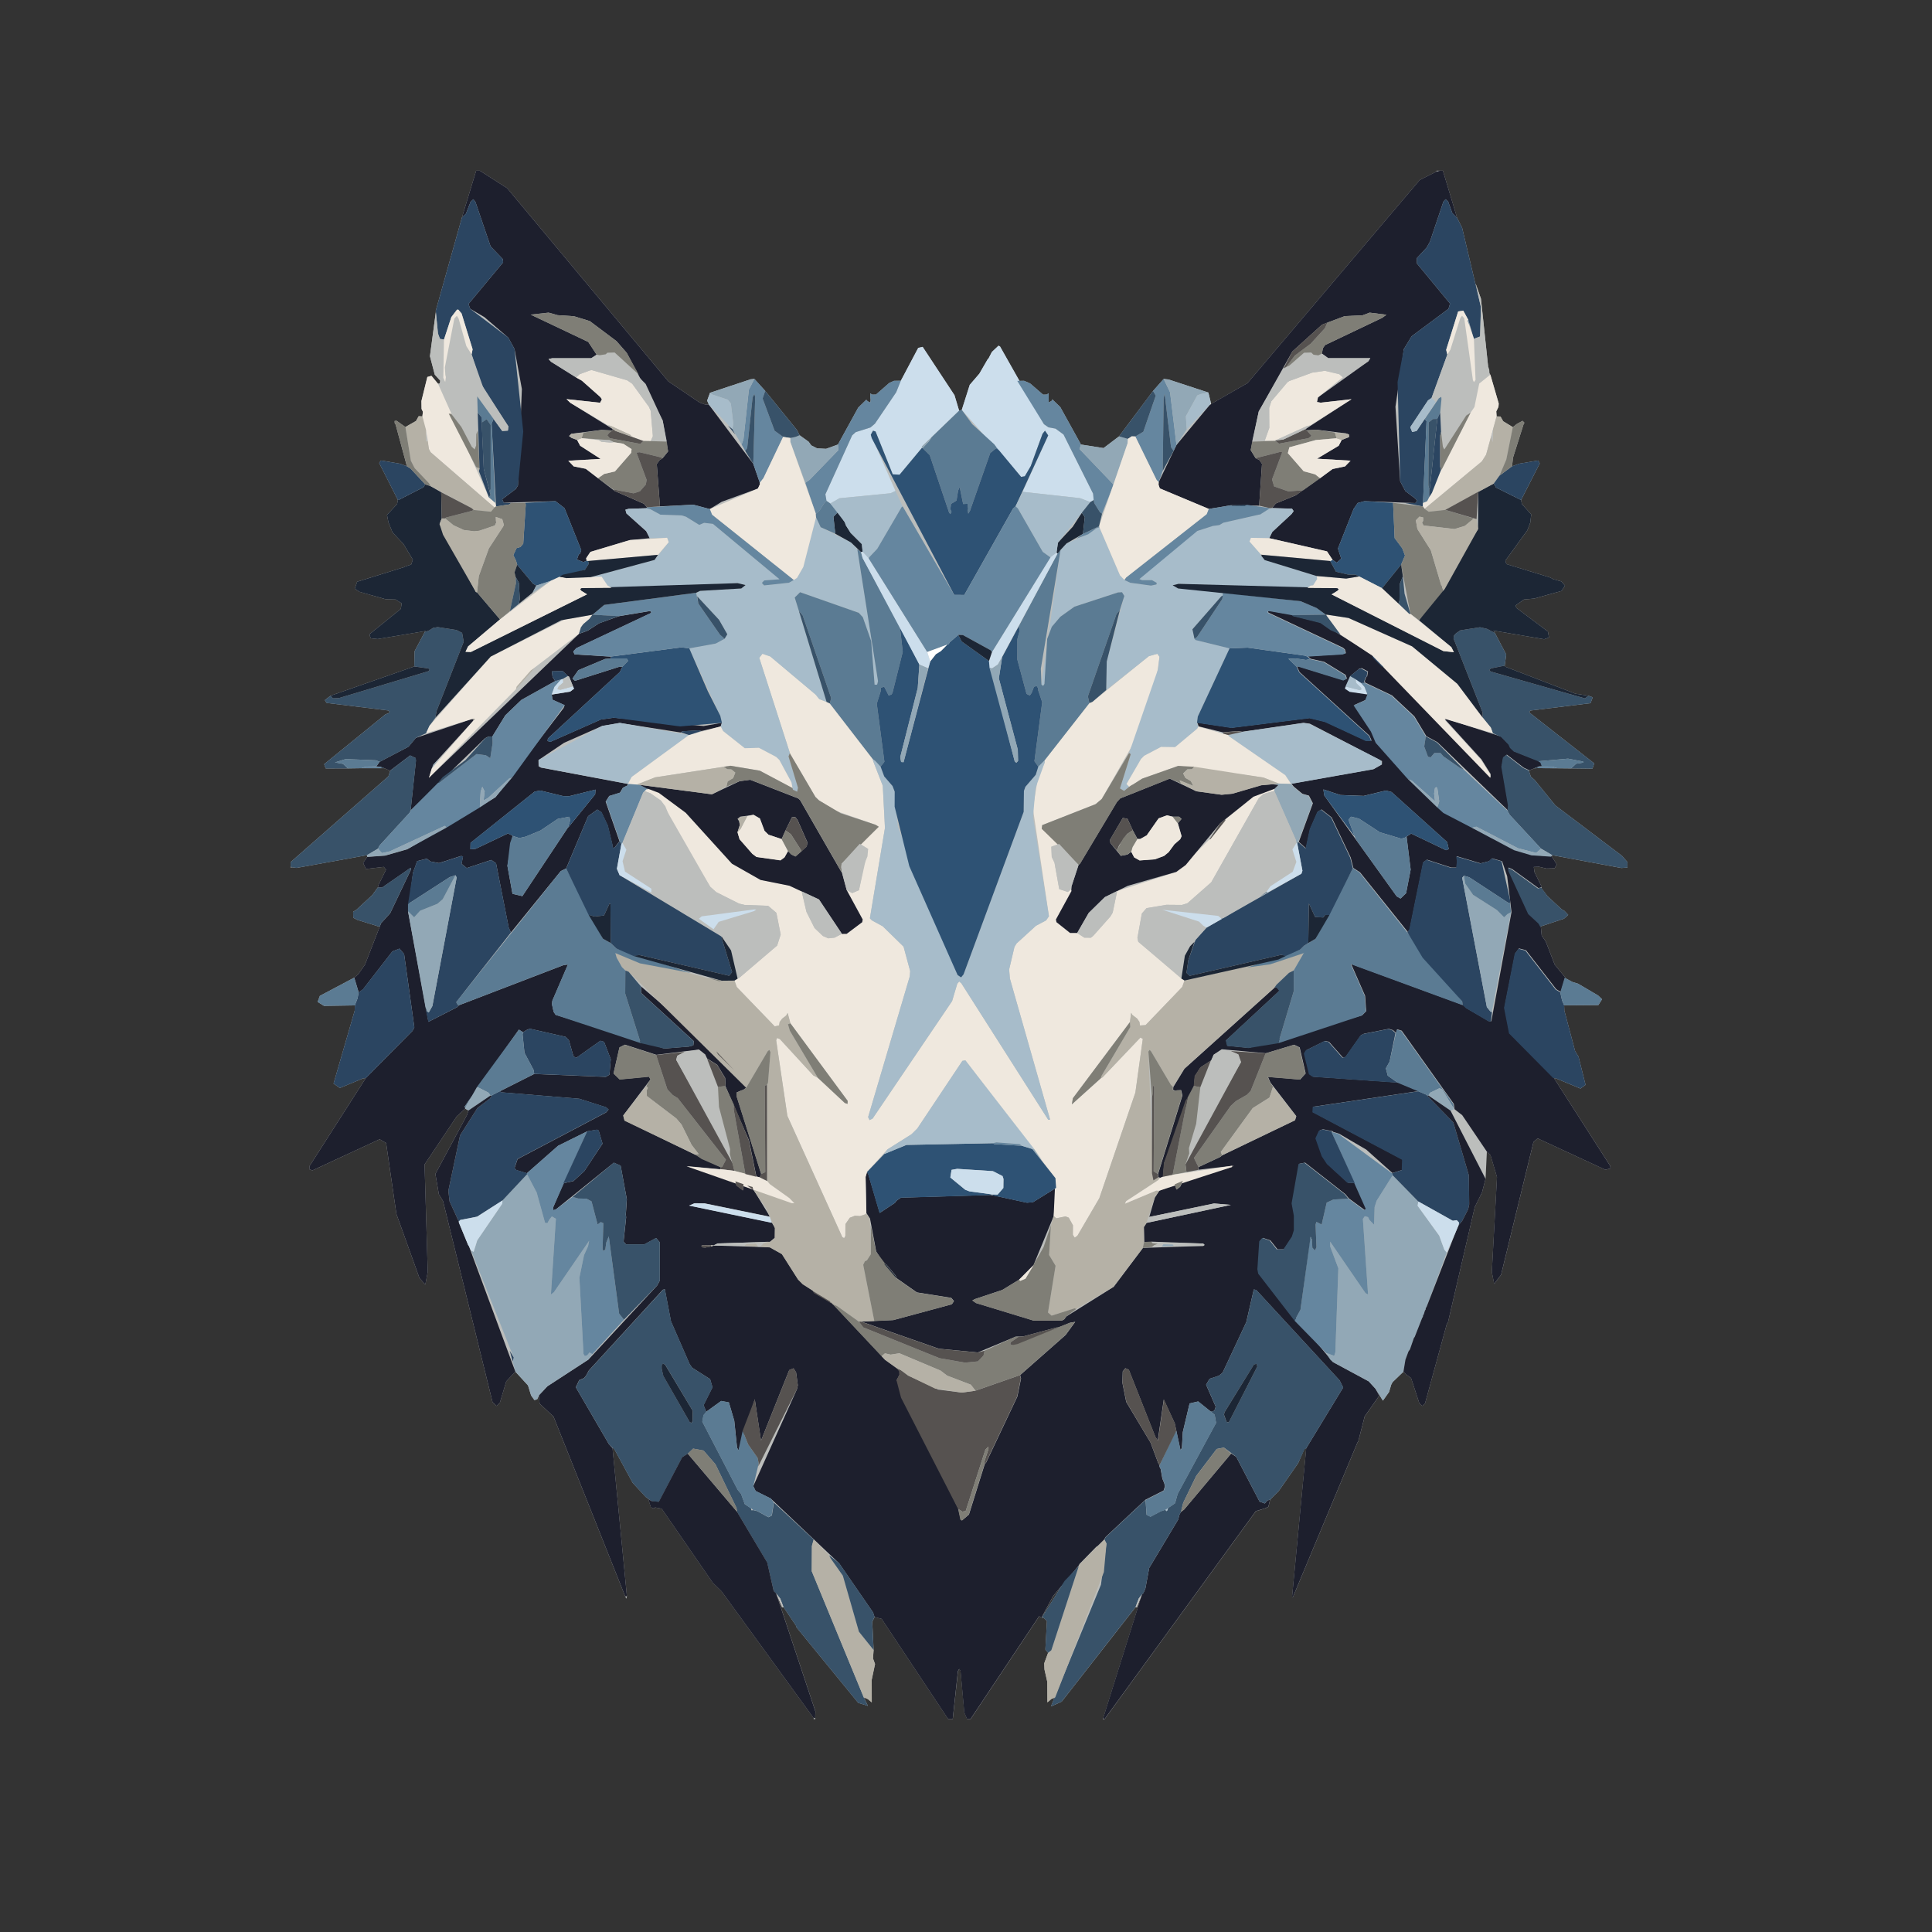 <?xml version="1.0" encoding="utf-8"?>
<!-- Generator: Adobe Illustrator 27.6.1, SVG Export Plug-In . SVG Version: 6.00 Build 0)  -->
<svg version="1.1" id="Capa_1" xmlns="http://www.w3.org/2000/svg" xmlns:xlink="http://www.w3.org/1999/xlink" x="0px" y="0px"
	 viewBox="0 0 283.46 283.46" style="enable-background:new 0 0 283.46 283.46;" xml:space="preserve">
<rect x="0" y="0" width="283.46" height="283.46" fill="#333333" stroke="none"/>
<style type="text/css">
	.st0{fill:#BCBEBC;}
	.st1{fill:#1D1F2D;}
	.st2{fill:#385269;}
	.st3{fill:#EFE8DE;}
	.st4{fill:#A7BCCA;}
	.st5{fill:#B5B1A6;}
	.st6{fill:#92A8B6;}
	.st7{fill:#5B7B93;}
	.st8{fill:#2B4561;}
	.st9{fill:#65869F;}
	.st10{fill:#565250;}
	.st11{fill:#2E5274;}
	.st12{fill:#7F7E76;}
	.st13{fill:#CCDEEC;}
	.st14{fill:#1C2635;}
	.st15{fill:#FFFFFF;}
</style>
<g>
	<path class="st0" d="M186.34,220.04l1.26-1.26l2.86-4.1l0.92-2.1l0.27-0.1l-0.01,0.01l0.05,0.11l-0.06,0.12l-2.06,21.6l0.12,0.02
		l9.48-22.7l0.11-0.14l0.95-3.69l2.09-2.97l-0.06-0.26l-0.45-0.83l1.09,1.75l0.9-1.27l0.32-1.08l0.21-0.38l1.58-1.52l0.36,0.39
		l0.76,0.55l1.22,3.72l0.42,0.37l0.41-0.37l3.18-11.61l0.2-0.35l3.92-16.87l1.06-2.13l0.52-1.99l0.19-4l0.54,0.54l0.95,3.2
		l-0.76,13.95l0.35,1.72l1.01-1.34l4.75-19.46l0.61-0.55l9.93,4.6l0.76-0.18l-0.03-0.36l-8.26-12.9l0.26,0.03l3.62,1.5l0.75-0.54
		l-1.03-4.13l-0.5-0.82l-1.58-5.95l-0.03-0.77l5.02-0.04l0.54-0.85l-0.57-0.55l-2.96-1.74l-0.8-0.24l-1.1-0.59l0.03-0.08l-1.54-1.88
		l-1.32-3.4l-0.59-0.87l-0.14-1.34l3.42-1.14l0.61-0.55l-0.56-0.59l-0.4-0.23l-2.08-1.92l-0.89-1.17l0.05-0.18l-1.07-2.19l-0.1-0.75
		l0.76-0.03l1.1,0.26l1.19-0.04l0.32-0.56l-0.75-1.2l-0.04,0l0.12-0.16l10.14,1.88l0.9-0.06v-0.8l-0.81-0.93l-9.77-7.39l-3.04-3.74
		l-0.56-0.48l-0.29-0.89l0.09-0.04l0.71-0.29l0.46-0.03l2.93,0.02l2.01,0.02l3.13,0.04l0.27-0.77l-9.41-7.38l-0.13-0.21l0.17-0.17
		l8.82-1.08l0.32-0.86l-0.64-0.24l-1.89-0.29l-10.29-3.96l-0.09-0.16l0.22-1.63l-1.66-3.16l-0.15-0.28l0.29-0.01l7.09,1.21
		l0.71-0.26l-0.16-0.87l-4.64-3.48l-0.09-0.36l1.21-0.86l1.5-0.14l4.02-1.12l0.5-0.78l-0.52-0.61l-1.25-0.35l-0.34-0.21l-6.48-1.99
		l-0.16-0.5l3.23-4.46l0.43-1.12l0.13-1.14v-0.07l-1.36-1.52l-0.12-0.59l2.74-5.37l-0.24-0.43l-2.77,0.47l-1.05,0.38l0.13-1.25
		l1.55-4.9l0.13-0.23l-0.27-0.29l-0.86,0.47l-0.57,0.46l-1.42-0.87l-0.39-0.69l-0.57-0.02l-0.05-0.73l0.32-0.66l0.04-0.5l-1.23-4.23
		l-0.13-0.26l-0.03-0.47l-0.17-0.52l-1.05-9.9l-0.79-2.25l0.79,3.5l-2.76-11.65l-0.73-1.44l-2.09-6.94h-0.4h-0.54v0.13l-2.46,1.24
		l-25.27,29.8l-5.36,3.07l-0.02-0.21l-0.36-1.48l-5.86-1.92l-0.7-0.07l-1.56,1.76l-4.99,6.66l-2.27,1.72l-3.31-0.52l-3.04-5.5
		l-1.16-1.12l-0.12,0.22l-0.41,0.23l-0.02-1.35l-0.29,0.19l-0.52,0.01l-1.91-1.65l-0.88-0.38l-0.68,0.01l-2.85-5.05l-0.22-0.11
		l-0.97,0.91l-0.48,0.93l-0.17,0.2l-1.19,2.06l-1.41,1.64l-1.17,3.68l-0.39,0.11l-0.68-2.27l-4.67-7.09l-0.65,0.15l-2.55,4.82
		l-1,0.01l-0.7,0.31l-1.95,1.71L128,57.9l-0.33-0.18l0.07,0.98l-0.06,0.36l-0.38-0.19l-0.2-0.22l-1.18,1.15l-2.98,5.42l-1.74,0.63
		l-1.32-0.07l-0.85-0.43l-0.39-0.54l-1.32-0.95l-0.4-0.78l-4.65-5.73l-1.58-1.75l-0.57,0.05l-5.95,1.98l-0.42,1.15l0.26,0.6
		l-0.59-0.04l-0.79-0.29l-4.57-3.09L74.41,27.61l-4.02-2.57h-0.53l-2.09,6.88L63.93,45.6l0.02,0.16l-0.87,6.5l0.71,2.71l0.8,0.88
		l-0.06,0.41l-0.26,0.05l-0.97-1.17l-0.6,0.17l-0.87,3.53L61.85,60l0.2,0.42l-0.08,0.67l-0.54-0.03l-0.39,0.7l-1.56,0.89l-1.28-0.91
		l-0.3,0.02l0.01,0.32l0.14,0.23l1.65,6.1l-1.04-0.38l-2.77-0.47l-0.26,0.37l2.75,5.43l-0.12,0.59l-1.48,1.6l0.21,1.09l0.6,1.47
		l1.6,1.7l1.38,2.3l-0.24,0.72l-0.87,0.28l-0.14,0.09l-6.92,2.15l-0.35,1.02l0.69,0.46l3.84,1.09l1.46,0.04l0.9,0.57l-0.14,0.81
		l-4.6,3.72l0.18,0.59l1.03,0.11l6.97-1.17l-0.05,0.12l-1.5,2.83l-0.05,2.24l-12.27,4.29l-0.85,0.65l0.25,0.41l9.04,1.11l0.23,0.18
		l-0.19,0.24l-0.43,0.14l-9,7.32l0.23,0.63l3.25-0.01l2.01-0.03h2.93h0.38l0.87,0.36l2.55-1.93l-2.53,1.93l-0.26,0.83l-14.35,12.59
		v0.67v0.13l0.19-0.04l0.69,0.09l10.32-1.87l0.03,0.24l2.63-0.19l3.25-0.93l0.49-0.27l-0.49,0.29l-3.25,0.93l-2.63,0.19l-0.59,0.87
		l0.41,0.9l2.62-0.31l0.33,0.41l-1.09,2.19l-0.12,0.42l0,0l-0.82,1.12l-2.34,2.17l-0.46,0.27l0.02,0.88l0.58,0.31l3.29,1.02
		l0.2-0.53l1.34-1.47l3.06-6.41l0,0.01l-3.05,6.41l-1.34,1.47l-2.36,6.06l-0.94,1.35l-0.63,0.58l0.65,2.15l-0.01,0l-0.65-2.16
		l-5.04,2.67L46.6,147l0.94,0.58l4.52-0.07l-0.02,0.77l-3.1,10.7l0.92,0.65l3.37-1.4l0.44-0.06l-8.26,12.92l-0.02,0.47l0.45,0.16
		l9.86-4.57l0.95,0.55l1.51,10.41l3.38,9.4l0.86,0.97l0.36-1.88l-0.47-15.75l4.73-7.07l1.22-1.11l0.02-0.01l0.47,0.27l-0.22,0.68
		l-4.63,8.63l0.51,2.98l0.61,1l7.27,29.52l0.59,0.54l0.48-0.47l0.94-3.14l1.33-1.43l1.86,2.03l0.45,1.46l0.49,0.69l0.41-0.12
		l0.25-0.57l0.1,1.21l2.04,1.9l10.52,26.38l0,0l0.16,0.34l0.1-0.37l-0.01,0l-2.11-21.73l0.01-0.01l0.19,0.08l0.1,0.16l0.02,0.02
		l2.63,4.84l1.92,2.08l0.76,0.54l-0.38-0.23l0.38,1.22l0.41,0.15l0.23-0.14l0.95,0.18l7.51,10.89l1.27,1.23l13.52,18.61l-0.02,0.14
		h0.27l-0.03-0.14l0.03-0.99l-5.74-17.27l0,0l0.85,1.99l0.22-0.01l0,0.01l1.82,2.7l0.07,0.25l9.06,11.08l1.42,0.44l-0.6-1.24
		l0.58,0.24l0.59,0.49l-0.01-3.31l0.49-2.32l-0.3-0.81l0.09-1.25l-0.2-4.14l0.34-0.69l1.04,0.27l9.76,14.7h0.67l0.77-7.05l0.19-0.3
		l0.19,0.29l0.55,6.11l0.4,0.93h0.53l10.05-15.07l0.35,0.21l1.72-3.19l1.13-1.34l-2.82,4.55l0.26-0.01l0.5,0.48l-0.23,4.19l0.4,0.48
		l-0.57,1.55l0.04,0.89l0.41,1.81l0.02,3.02l0.58-0.5l0.46-0.19l-0.53,1.29l1.58-0.71l10.84-13.86l0.21,0.01l0.73-1.86l0,0
		l-5.69,18.14l-0.06,0.14h0.14h0.13l22.19-30.51l1.38-0.42l0.46-0.23l0.25-1.01 M141.11,60.14l-0.39,0.11"/>
</g>
<g>
	<path class="st1" d="M139.78,252.22h-0.67l-9.76-14.7l-1.04-0.27l-0.22-0.68l-4.96-7.19l-10.07-9.53l-2.19-1.09l-0.35-0.72
		l6.41-14.22l0.13-0.57l-0.26-1.9l-0.37-0.59l-0.64,0.26l-4.14,10.36l-0.91-6.08l-2.39,7.49l-0.21-0.39l-0.41-3.95l-0.79-2.69
		l-1.13-0.21l-2.19,1.58l-0.4-0.96l1.31-2.63l-0.35-1.2l-2.63-1.67l-0.37-0.53l-2.74-6.28l-0.9-4.7l-0.29,0.07l-10.86,11.85
		l-0.4,0.75l-0.33,0.38l-0.68,0.28l-0.5,1.05l4.84,8.32l0.55,0.6l2.11,21.74l-0.25,0.02l-10.52-26.38l-2.04-1.9l-0.1-1.23
		l-0.01,0.02l1.25-1.33l6.02-3.92l10.09-10.87l0.39-0.73l-0.01-5.61l-0.54-0.63l-1.73,0.94h-2.67l-0.37-0.42l0.38-3.56l-0.05-0.39
		l0.15-2.25l-0.91-4.93l-1-0.44l-8.46,6.82l-0.4,0.16l-0.04-0.42l1.5-3.54l1.47-0.32l1.6-1.46l2.67-4.03l-0.57-1.93l-0.24-0.12
		l-1.44,0.24l-4.27,2.12l-4.57,4.03l-1.57-0.47l-0.25-0.3l0.45-1.31l12.98-6.84l0.37-0.43l-0.38-0.33l-3.92-1.25l-11.39-0.94
		l-0.28-0.15l5.06-2.55L88.89,158l0.53-0.33l0.19-2.27l-0.98-2.54l-0.54-0.16l-3.5,2.48l-0.44-0.15l-0.69-2.43l-0.49-0.48
		l-5.24-1.19l-0.51,0.21l-0.47,0.32l-0.62-0.4l-7.97,11.31l0.08,0.16v0.14l-1.22,1.11l-4.73,7.07l0.47,15.75l-0.36,1.88l-0.86-0.97
		l-3.38-9.4l-1.51-10.41l-0.95-0.55l-9.86,4.57l-0.45-0.16l0.02-0.47l8.26-12.92l6.86-6.93l0.26-0.52l-1.5-10.74l-0.68-0.8
		l-1.04,0.41l-4.31,5.56l-0.63,0.46l-0.65-2.16l0.63-0.58l0.94-1.35l2.36-6.06l1.34-1.47l3.05-6.41l-0.05-0.26l-4.2,2.91l-0.62-0.01
		l0.12-0.43l1.09-2.19l-0.33-0.41l-2.62,0.31l-0.41-0.9l0.59-0.87l2.63-0.19l3.25-0.93l12.95-7.64l9.99-13.09l0.16-0.41l-1.79-0.81
		l-0.11-0.75l2.71-0.43l0.56-0.43L83.5,99.3l-0.16-0.1l-0.8-0.75l-1.57,0.05l0.1,0.83l0.39,0.6l-4.98,2.77l-2.34,2.25l-1.91,3.11
		l-0.6,0.02l-0.46,0.23l-10.93,10.6l0.78-7.29l-0.03-0.39l-0.82-0.39l-2.94,2.23l-1.4-0.58l-0.62-0.04l0.48-0.67l4.24-2.22l1.09-1.3
		l8.27-2.78l0.19,0.22l-5.91,6.49l-0.64,1.93L84.94,93l1.29-0.47l1.66-1.08l2.91-1.04l4.58-0.76l0.18,0.15l-0.09,0.16L84.56,95.1
		l-0.45,0.48l0.18,0.43l5.31,0.33l0.02,0.27l-0.85,0.07l-3.92,1.65l-0.86,1.24l0.37,0.32l6.44-2.04l0.52-0.04l-0.37,0.78
		l-10.56,9.76l-0.05,0.37l0.41,0.12l7.42-3.28l1.87-0.26l13.2,1.22l2.67-0.47l-0.18,0.54l-2.81,0.66l-0.5-0.09l-2.3,0.14l-0.26,0.17
		l-8.93-1.4l-2.58,0.44l-5.6,2.48L79,111.52l0.02,0.9l0.34,0.2l12.75,2.4l-0.02,0.02l-0.02,0.2l-0.68,0.33l-0.43,0.73l-1.58,0.49
		l-0.52,0.82l2.03,5.82l-0.69,0.88l-0.21,0.14l-0.15-0.25v-0.27l-0.67-2.78l-0.93-1.98l-0.6-0.39l-1.35,0.97l-3.23,7.67l-0.79,0.39
		l-7.31,9.01l-0.32-0.71l-1.86-9.45l-0.7-0.49l-3.6,1.19l-0.76-0.62l0.21-1.1l-0.3-0.05l-3.22,1.04l-1.27-0.24l-0.51-0.41
		l-1.42,0.36l-0.61,1.69l-0.73,5.67l2.99,16.22l4.18-2.13l0.32-0.31l15.29-5.87l0.68-0.1l-2.29,5.31l-0.06,0.5l0.25,1.13l0.3,0.45
		l15.94,4.94l3.63-0.29l0.63-0.18l0.06-0.62l-7.72-7.07l-0.01-0.95l11.04,9.51l0.25,0.44l2.41,2.37l1.73,2.54l-0.53,0.37l-0.06-0.03
		l-0.81,0.35l0.02,0.65l3.57,11.3l-0.19,0.5l-0.51-0.1l-1.09-5.32l-3.48-8l0.04-0.19l-0.05-0.96l-1.17-1.93l-1.48-0.93l-0.29-0.59
		l-0.91-0.72l-6.26,0.77l-4.6-1.49l-0.8,0.4l-0.87,3.82l0.91,0.88l4.29-0.41l0.23,0.4l-4,5.29l0.19,0.74l14.08,6.84l0.04,0.28
		l-0.13,0.03l-4.88-0.45l7.16,2.21l0.14,0.62l0.95,0.73l0.1-0.93l0.52,0.18l0.92,0.63l2.43,3.98l-9.59-1.96l-1.46-0.02l-0.81,0.34
		l12.13,2.52l0.47,0.77l-0.02,1.45l-0.72,0.59l-7.66,0.23l-0.58,0.27l-1.63-0.03l-0.2,0.11l0.18,0.23l0.39,0.03l0.9-0.16l0.36-0.14
		l8.24,0.26l1.77,0.99l2.37,3.72l0.69,0.7l1.44,0.95l0.21,0.32l2.62,1.51l7.81,8.3l1.66,1.2l0.43,0.48l0.01,0.53l-0.41,0.79
		l9.04,18.88l0.34,1.6l0.21,0.1l1.01-0.86l2.31-7.38l0.21-0.24l4.58-9.69l0.54-2.65l-0.13-0.5l6.67-5.88l1.41-1.93l-0.77,0.13
		l-1.7,0.69l-0.31,0.01l-4.83,1.3l-1.13,0.04l-5.56,2.32l-5.72-0.55l-11.41-3.99l4.74-0.21l8.59-2.32l0.31-0.47l-0.4-0.47l-5.04-0.8
		l-3-2.1l-0.12-0.37l-1.35-1.61l-0.39-0.22l-1.11-1.7l-0.91-4.82l-0.53-0.82l-0.11-5.32l0.21-0.72l0.18,0.35l1.67,5.67l2.23-1.47
		l0.22-0.31l0.66-0.46l13.23-0.4l5.28,1.14l0.89-0.09l3.39-2.1l-0.36,4.13l-2.92,7.09l-0.02,0.12v-0.02l-2.13,2.15l-2.48,1.52
		l-4.03,1.34l-0.36,0.2l0.54,0.38l8.43,2.57h4.18l0.32-0.18l0.33-0.43l6.93-4.34l4.3-5.71l8.86-0.29l0.19-0.15l-0.21-0.2l-8.66-0.23
		l-0.04-2.19l0.4-0.61l12.37-2.64l-2.47-0.21l-9.37,1.96l-0.1-0.16l0.78-2.67l0.66-1l2.26-0.93l0.25,0.76l0.53-0.4l0.44-0.9
		l0.69-0.33l6.53-1.7l0.18-0.18l-5.14,0.6l0.03-0.4l3.17-1.48l0.3-0.25l10.67-5.13l0.18-0.6l-3.8-4.93l-0.36-0.83l4.71,0.39
		l0.82-0.9l-0.88-3.82l-0.81-0.39l-4.14,1.25l-6.44-0.58l-1.2,0.79l-0.39,0.83l-1.56,1.03l-0.83,1.27l-0.13,1.44l-4.37,11.31
		l-0.18,2.02l-0.39,0.16l-0.27-0.08l-0.06-0.49l3.57-11.5l-0.19-0.79l-0.67,0.03l-0.18,0.09l-0.33-0.19l0.04-0.4l1.63-2.67
		l13.27-11.94l0,0l0.26-0.03l0.4,0.46l-0.1,0.17l-7.72,7.18l0.19,0.79l3.15,0.31l16.61-4.77l0.6-0.61l-0.16-2.26l-2.05-4.67
		l16.43,6.03l0.47,0.44l3.28,1.91l0.39,0.03l2.96-16.03l-0.64-5.25l-0.74-2.2l-1.47-0.43l-0.42,0.42l-1.26,0.32l-3.51-1.05l0.1,0.8
		l-0.11,0.87l-0.81-0.01l-3.54-1.15l-0.53,0.38l-2.01,9.86l-0.27,0.37l-7.02-8.76l-0.97-0.63l-0.39-1.53l-2.8-5.89l-1.49-1.17
		l-0.55,0.33l-1.12,2.56l-0.6,2.81l0,0l-1.06-0.94l2.07-5.67l-0.58-1.12l-0.96-0.27l-1.27-1.05l-0.33-0.42l-0.01-0.01l12.07-2.14
		l1.21-0.68l0.01-0.49l-10.58-5.49l-0.91-0.13l-9.01,1.31l-0.69-0.1l-2.16,0.19l-3.55-0.88l-0.19-0.55l5.04,0.75l11.44-1.43
		l2.28,0.55l5.97,2.77l0.84,0.01l-0.32-0.73l-10.25-9.33l-0.39-0.85l0.33,0.03l6.52,2.01l0.48-0.25l-0.18-0.53l-3.15-1.92l-2-0.45
		l-0.4-0.37l5.11-0.31l0.47-0.14l-0.14-0.55l-0.3-0.26l-10.92-5.14l-0.06-0.17l0.14-0.12l3.39,0.6l0.19,0.17l4.02,0.99l7.58,4.77
		l0.14,0.35l1.25,1.25l0.35,0.15l15.62,16.21l-0.03-0.53l-1.34-2.14l-5.25-5.76l-0.07-0.23l8.27,2.67l1.09,1.12l0.22,0.49l0.57,0.53
		l3.57,1.42l0.32,0.2l0.23,0.57l-0.51,0.02l-1.4,0.58l-0.84-0.39l-2.47-1.91l-0.51,0.4l-0.23,1.35l0.98,5.67l-0.08,0.76
		l-10.35-10.01l-1.63-0.89l-1.75-2.9l-3.29-3.08l-3.93-1.87l-0.06-0.25l0.23-0.59l0.12-0.05l0.13-0.75l-0.93-0.48l-0.37,0.09
		l-1.25,1.03l-0.67,1.51l-0.08,0.33l0.69,0.46l2.61,0.38l-0.33,0.85l-1.69,0.76l2.54,3.83l0.7,1.65l4.31,4.83l0.07,0.13l5.54,5.33
		l10.38,5.47l2.52,0.75l2.9,0.2l0.75,1.2l-0.32,0.56l-1.19,0.04l-1.1-0.26l-0.76,0.03l0.1,0.75l1.07,2.19l-0.47,0.17l-3.87-2.8
		l-0.55-0.23l0.07,0.49l2.91,6.29l1.51,1.39l0.25,0.45l0.14,1.36l0.59,0.87l1.32,3.4l1.54,1.88l-0.64,2.12l-0.67-0.39l-4.44-5.72
		l-1.03-0.27l-0.56,0.75l-1.56,7.93l0.74,3.74l6.48,6.56l8.29,12.95l0.03,0.36l-0.76,0.18l-9.93-4.6l-0.61,0.55l-4.75,19.46
		l-1.01,1.34l-0.35-1.72l0.76-13.95l-0.95-3.2l-0.54-0.54l-3.61-5.34l-1.13-0.88l-0.1-0.78l-7.65-10.74l-0.65-0.2l-0.18,0.52
		l-0.44-0.4l-0.62-0.19l-3.64,0.72l-0.46,0.23l-2.22,3.16l-0.39,0.12l-2.07-2.33l-0.58-0.13l-2.74,1.37l-0.28,0.47l0.74,3.03
		l0.55,0.38l12.48,0.86l3.05,1.25l-15.52,2.3l-0.04,0.79l13.16,6.96l-0.05,1.52l-1.45,0.46l-3.85-3.44l-4-2.34l-0.81-0.24
		l-0.15-0.13l-1.41-0.27l-0.49,0.19l-0.5,1.11l0.92,2.64l0.76,1.14l2.99,2.74l1.1,0.05l1.61,3.79l-0.25,0.18l-2.3-1.68l0,0
		l-0.53-0.64l-5.91-4.63l-0.86,0.17l-1.03,5.8l0.33,1.81v2.13l-0.29,0.93l-1.25,1.88h-0.95l-1.03-1.3l-1.12-0.38l-0.43,0.49
		l-0.28,4.1l0.12,0.64l10.87,12.99l5.25,2.83l0.99,1.08l0.45,0.83l0.06,0.26l-2.09,2.97l-0.95,3.69l-0.11,0.14l-9.48,22.7
		l-0.12-0.02l2.08-21.83l5.42-8.91l-0.52-1.05l-12.23-13.26l-0.36-0.08l-1.1,4.79l-3.47,7.41l-0.53,0.45l-1.39,0.46l-0.51,0.87
		l1.41,3.22l-0.2,0.6l-0.51,0.13l-1.86-1.5l-1.26,0.29l-1,4.22l-0.13,2.32l-0.21,0.3l-0.84-3.93l-1.61-3.49l-0.88,6.04l-0.36-0.57
		l-3.88-9.82l-0.51-0.24l-0.39,0.48l-0.05,1.66l0.56,2.81l3.58,5.99l1.11,2.97l0.19,0.31l0.01,0.24l0.16,0.33l0.25,1.4l0.29,0.72
		l0.09,0.45l-0.2,0.6l-2.67,1.35l-5.85,5.48l-0.18,0.34l-0.95,0.94l-0.24,0.16l-2.43,2.49l-0.16,0.29l-3.71,4.4l-1.72,3.19
		l-0.35-0.21l-10.05,15.07h-0.53l-0.4-0.93l-0.55-6.11l-0.19-0.29l-0.19,0.3L139.78,252.22L139.78,252.22z M83.33,121.41l0.06-0.02
		l3.93-4.84l0.06-0.7l-3.9,0.97l-0.85-0.02l-3.35-0.81l-0.82,0.14l-9.42,7.53l-0.02,0.95l0.76-0.07l4.75-2.26l0.68,0.35l-0.76,4.4
		l0.74,4.11l1.45,0.34L83.33,121.41L83.33,121.41z M206.37,122.75l0.67-0.45l5.11,2.44l0.41-0.16l-0.24-1.04l-8.16-7.34l-0.85-0.21
		l-3.23,0.78l-3.43-0.13l-2.49-0.82l0.14,0.9l10.63,14.8l0.56,0.31l0.81-0.78l0.67-3.46L206.37,122.75L206.37,122.75z
		 M178.65,182.86l-1.88,0.04L178.65,182.86L178.65,182.86z"/>
	<polygon class="st1" points="211.7,25.04 213.79,31.98 213.08,31.26 212.47,29.58 212.1,29.23 211.77,29.59 209.8,35.45 
		209.32,36.32 207.87,37.88 207.89,38.66 212.75,44.55 212.52,45.31 207.11,49.34 205.97,51.22 204.74,59.67 205.43,70.61 
		206.19,72.05 207.63,73.13 207.93,73.47 207.66,73.81 200.19,73.53 199.2,73.8 198.6,74.67 196.3,80.48 196.78,81.96 196.13,82.55 
		195.52,82.15 194.7,80.9 186.22,78.96 186.67,78.04 189.5,75.41 189.8,74.99 189.56,74.63 186.63,74.53 187.18,73.87 190.11,72.67 
		195.52,68.81 197.34,68.43 198.15,67.59 193.23,67.3 196.41,65.4 196.85,64.55 197.94,64.12 197.92,63.75 197.49,63.59 
		193.19,63.05 191.71,63.13 191.55,62.95 198.3,58.57 193.77,59.08 193.22,58.98 193.37,58.3 200.75,53.02 201.05,52.55 
		194.87,52.55 193.95,51.88 194.09,51.1 194.41,50.63 202.8,46.63 203.41,46.18 200.95,45.87 199.92,46.26 197.3,46.38 
		193.97,47.63 189.62,51.56 184.68,60.37 183.5,66.04 184.22,67.22 184.78,67.5 185.16,68.06 184.74,74.19 180.61,74.13 
		177.36,74.67 170.17,71.66 169.98,71.12 170,70.74 172.61,65.29 177.54,59.35 183.03,56.21 208.3,26.41 210.76,25.17 211.3,25.04 	
		"/>
	<polygon class="st1" points="67.77,31.92 69.86,25.04 70.39,25.04 74.41,27.61 98.06,55.96 102.63,59.05 103.42,59.34 
		104.01,59.38 110.52,68.05 111.48,70.83 111.5,71.03 111.2,71.68 105.89,73.62 104.14,74.69 101.73,74.05 96.83,74.29 96.36,68.08 
		96.78,67.5 97.21,67.23 98.02,66.23 97.23,61.71 91.96,51.78 90.45,50.05 86.53,47.11 84.22,46.4 81.8,46.24 80.49,45.87 
		77.86,46.16 86.31,50.17 87.54,52.04 86.74,52.56 81.01,52.56 80.48,52.68 80.85,53.08 85.37,55.85 88.1,58.27 88.31,58.6 
		88.04,59.09 83.11,58.56 83.69,59.11 89.88,62.94 89.86,63.16 88.26,63.08 83.83,63.64 83.49,63.97 83.88,64.26 84.67,64.55 
		85.12,65.4 88.12,67.33 83.38,67.6 84.18,68.43 85.94,68.78 90.19,72.04 94.47,73.91 94.93,74.43 94.81,74.57 92.23,74.65 
		91.76,74.78 91.91,75.33 94.81,77.93 95.33,78.96 92.41,79.24 86.63,80.97 86,81.9 86.05,82.17 86.02,82.3 85.58,82.46 
		84.65,82.09 84.9,81.36 85.12,81.21 85.28,80.7 82.82,74.55 81.5,73.53 73.91,73.76 73.68,73.25 75.69,71.73 75.99,71.23 
		76.57,57.08 75.49,51.21 74.58,49.54 71.06,46.52 68.99,45.31 68.74,44.6 73.82,38.49 73.77,38.01 71.98,36.15 69.77,29.67 
		69.45,29.23 69.04,29.62 68.36,31.36 	"/>
	<polygon class="st1" points="186.34,220.05 186.09,221.06 185.63,221.29 184.25,221.71 162.06,252.22 161.93,252.22 161.85,252.08 
		167.54,233.94 167.53,233.95 167.67,233.8 167.66,233.81 167.78,233.7 168.06,233.02 168.61,230.05 172.86,222.95 173.04,222.25 
		173.27,221.83 173.74,221.47 180.63,213.26 181.38,213.75 184.8,220.31 185.57,220.59 185.96,220.13 	"/>
	<polygon class="st2" points="224.31,113.06 224.6,113.95 225.16,114.43 228.2,118.17 237.97,125.56 238.78,126.49 238.78,127.29 
		237.88,127.35 227.74,125.47 226.11,124.52 221.5,119.55 221.17,118.94 221.24,118.17 220.27,112.51 220.5,111.16 221,110.76 
		223.47,112.67 	"/>
	<polygon class="st2" points="42.64,126.49 56.99,113.9 57.25,113.07 60.18,110.83 61,111.23 61.04,111.62 60.25,118.9 60.13,119.2 
		55.68,124.06 55.45,124.52 53.84,125.47 43.52,127.34 42.83,127.25 42.64,127.16 	"/>
	<polygon class="st3" points="154.59,178.41 154.85,172.86 141.64,155.58 141.2,155.65 134.58,165.58 133.74,166.41 130.2,168.64 
		127.2,171.96 126.99,172.68 127.1,178.01 126.98,178.16 126.19,178.42 125.43,178.37 124.69,178.66 124.04,179.6 124.03,181.34 
		123.85,181.66 123.58,181.5 115.52,163.72 113.88,152.64 114,152.29 114.41,152.44 119.33,157.79 120,158.14 123.95,161.83 
		124.35,161.96 124.37,161.52 115.97,150.14 115.56,148.62 115.35,149 114.76,149.45 114.39,149.95 114.31,150.44 113.67,150.59 
		108.1,144.82 107.76,143.87 108.46,143.47 114.02,138.73 114.54,137.12 113.91,133.93 112.7,132.9 109.25,132.77 108.42,132.57 
		105.08,130.89 104.21,130.11 98.96,121.71 97.62,118.3 96.99,117.48 95.41,116.38 94.56,116.07 94.83,115.8 95.21,115.77 
		96.68,116.32 100.62,119.24 107.4,126.72 111.61,129.1 115.85,129.95 117.62,130.78 118.32,133.78 119.51,136.16 120.74,137.33 
		121.53,137.67 122.44,137.57 123.53,137.01 124.23,137 126.51,135.28 126.57,134.9 124.23,130.6 125.04,131.03 126.03,130.6 
		126.77,126.86 127.28,125.64 127.37,124.56 126.14,123.8 128.93,121.3 128.46,121.01 122.64,118.97 120.16,117.43 119.64,116.93 
		115.92,110.58 111.4,96.52 111.86,95.92 113.01,96.31 119.66,101.9 120.21,102.57 121.75,103.21 128.06,111.38 128.1,111.64 
		129.52,115.28 129.84,121.47 127.63,134.73 127.91,135.03 129.51,135.9 132.57,138.89 133.54,142.49 133.48,143.25 127.37,163.9 
		127.58,164.34 128.03,164.11 139.69,146.88 140.45,144.33 140.73,144 141.05,144.27 153.8,164.3 154.07,164.27 148.17,143.57 
		148.06,142.23 148.84,138.93 149.14,138.43 151.99,135.83 153.48,135.04 153.9,134.43 151.55,118.65 152.24,114.34 153.27,111.89 
		153.27,111.54 159.83,103.16 160.28,102.97 168.56,96.27 169.8,95.92 170.12,96.36 169.72,99.25 166.55,108.62 161.64,117.23 
		160.75,117.98 152.91,121.06 152.84,121.6 155.39,123.82 154.25,124.23 154.31,125.73 154.71,126.56 155.41,130.45 156.67,130.87 
		157.18,130.45 157.22,130.73 154.94,134.9 155.01,135.3 157,136.89 158.05,136.89 159.09,137.57 160.05,137.58 160.41,137.29 
		162.92,134.46 163.25,133.9 163.91,130.73 172.6,127.93 177.43,123.18 177.6,123.1 179.76,120.4 179.79,120.21 183.9,116.89 
		186.99,115.73 186.96,116.04 185.37,116.49 184.67,117.13 177.71,129.45 174.22,132.52 173.41,132.77 171.14,132.75 168.22,133.24 
		167.53,134.03 166.88,137.62 167.01,138.18 173.79,143.86 173.45,144.81 168.08,150.4 167.26,150.46 167.17,149.92 166.84,149.45 
		166.13,148.9 165.96,148.6 165.78,149.96 157.41,161.13 157.26,162.03 161.5,158.21 161.78,158.05 167.32,152.23 167.67,152.42 
		166.58,160.3 161.29,175.8 158.08,181.3 157.68,181.59 157.41,181.17 157.42,179.77 156.8,178.65 156.3,178.47 154.98,178.75 	"/>
	<polygon class="st4" points="121.27,102.97 120.21,102.57 119.66,101.9 113.01,96.31 111.86,95.92 111.4,96.52 115.89,110.48 
		115.69,110.98 117.08,115.58 116.96,116.16 116.34,115.87 116.12,114.79 114.35,111.51 113.88,111.06 111.35,109.72 109.27,109.78 
		106.09,107.26 105.74,106.58 105.92,106.05 105.68,105.02 101.13,95.13 105.01,94.42 106.31,93.72 106.71,93.06 105.49,90.93 
		102.29,87.49 102.14,86.97 102.72,86.69 108.76,86.34 109.38,85.84 108.22,85.56 89.73,86.25 89.14,85.91 88.26,84.6 86.64,84.68 
		96.04,82.15 98.11,79.55 97.88,78.9 95.33,78.96 94.81,77.93 91.91,75.33 91.76,74.78 92.23,74.65 94.81,74.57 95.38,74.69 
		96.89,75.51 100.01,75.62 100.64,75.81 102.59,77.01 103.31,76.71 104.6,76.86 114.37,84.99 112.13,85.16 111.78,85.52 
		112.1,85.89 115.75,85.5 116.94,84.78 117.86,83.18 119.73,75.9 120.41,77.35 124.86,79.59 125.78,80.56 128.82,99.94 
		128.69,100.45 128.32,100.46 127.82,94.06 126.59,90.55 125.99,89.91 117.39,86.89 116.6,87.67 	"/>
	<polygon class="st4" points="165.66,110.48 169.92,98.14 170.12,96.36 169.8,95.92 168.56,96.27 162.3,101.24 162.38,97.05 
		164.96,87.44 164.62,86.89 164.03,86.92 157.64,89.01 155.57,90.49 154.32,91.96 153.64,93.75 153.24,100.35 153.04,100.64 
		152.8,100.43 155.61,80.67 156.47,79.74 159.65,78.39 160.87,77.51 161.3,77.36 164.33,84.42 164.98,85.1 165.82,85.5 
		168.88,85.92 169.67,85.75 169.72,85.52 169.02,85.12 167.56,85.12 167.17,84.96 173.91,78.92 175.67,77.9 177.94,77.17 
		178.9,77.04 179.49,76.69 184.74,75.5 184.87,75.5 186.34,74.56 189.56,74.63 189.8,74.99 189.5,75.41 186.67,78.04 186.22,78.96 
		183.54,78.91 183.33,79.45 185.02,81.37 185.04,81.51 185.55,82.17 193.16,84.51 193.26,84.95 192.66,85.88 192.27,85.93 
		191.83,86.26 172.92,85.66 172.05,85.87 172.85,86.34 178.42,86.68 179.43,86.95 179.4,87.38 179.18,87.5 174.95,92.33 
		175.25,93.72 175.42,93.91 180.4,95.13 175.74,105.13 175.62,106.06 175.81,106.61 175.67,106.9 172.41,109.62 170.34,109.59 
		167.87,110.89 167.41,111.36 165.28,115.03 165.68,115.43 164.93,116.04 164.32,115.68 165.9,110.65 	"/>
	<path class="st2" d="M166.6,235.8l-10.84,13.86l-1.58,0.71l7.35-17.86l0.81-6.04l-0.3-0.59l0.18-0.34l5.85-5.48l0.15,2.18
		l0.57,0.29l1.53-0.81l0.68-0.22l0.11,0.21l0.18-0.14l0.08-0.31l1.03-0.71l0.38-1.37l5.64-10.42l-0.21-1.18l-0.55-0.47l0.51-0.13
		l0.2-0.6l-1.41-3.22l0.51-0.87l1.39-0.46l0.53-0.45l3.47-7.41l1.1-4.79l0.36,0.08l12.23,13.26l0.52,1.05l-5.42,8.91l-0.27,0.2
		l-0.92,2l-2.86,4.1l-1.26,1.26l-0.38,0.08l-0.39,0.46l-0.77-0.28l-3.42-6.56l-1.81-1.36l-1.06,0.21l-3,3.95l-1.91,3.94l-0.33,1.34
		l-0.23,0.42l-0.18,0.7l-4.25,7.1l-0.55,2.97l-0.28,0.68l-0.12,0.11l0.02-0.01l-0.14,0.15l0.01-0.01l-0.46,0.58L166.6,235.8
		L166.6,235.8z M184.47,200.49l-0.1-0.4l-0.41,0.14l-4.3,6.97l-0.09,0.36l0.38,1.06l0.32,0.08L184.47,200.49L184.47,200.49z"/>
	<path class="st2" d="M126.73,249.04l0.6,1.24l-1.42-0.44l-9.06-11.08l-0.07-0.25l-1.82-2.7l-0.49-1.28l-0.59-0.72l0.01,0.01
		l-0.37-0.37l-0.96-4.18l-4.42-7.45l-0.08-0.58l-3.09-6.4l-1.74-2.01l-1.53-0.29l-0.79,0.75l-0.81,0.52l-3.43,6.55l-1.05-0.1
		l-0.89-0.63l-1.92-2.08l-2.63-4.84l-0.85-0.84l-4.84-8.32l0.5-1.05l0.68-0.28l0.33-0.38l0.4-0.75l10.87-11.85l0.29-0.07l0.9,4.7
		l2.74,6.28l0.37,0.53l2.63,1.67l0.35,1.2l-1.31,2.63l0.4,0.96l-0.42,0.5l-0.17,0.95l5.2,10.01l0.48,0.57l0.55,1.52l0.92,0.61
		l0.08,0.3l0.21-0.04l0.62,0.15l1.63,0.9l0.51-0.26l0.3-1.89l5.85,5.43l-0.26,0.94l-0.03,3.71L126.73,249.04L126.73,249.04z
		 M97.08,200.84l0.25,1.03l3.85,6.75l0.25,0.17l0.19-0.25l0.02-1.54l-4.04-6.77l-0.34-0.16l-0.16,0.32L97.08,200.84L97.08,200.84z"
		/>
	<polygon class="st5" points="107.76,143.87 108.1,144.82 113.67,150.59 114.31,150.44 114.39,149.95 114.76,149.45 115.35,149 
		115.56,148.62 115.97,150.14 115.61,150.28 115.89,151.23 120,158.14 119.33,157.79 114.41,152.44 114,152.29 113.88,152.64 
		115.52,163.72 123.58,181.5 123.85,181.66 124.03,181.34 124.04,179.6 124.69,178.66 125.43,178.37 126.19,178.42 126.98,178.16 
		127.1,178.01 127.63,178.83 127.77,184.02 127.2,184.91 126.9,185.05 126.65,185.57 128.28,193.83 126.03,193.92 122.82,191.63 
		122.17,191.35 121.78,190.94 117.77,188.43 117.08,187.74 114.71,184.01 112.94,183.02 111.49,182.93 112.01,182.41 112.69,182.19 
		112.94,182.22 113.66,181.63 113.68,180.18 112.33,177.18 110.52,174.56 110.41,174.15 113.37,175.02 116.11,176.51 116.54,176.54 
		115.82,175.79 112.96,173.75 112.54,173.27 112.52,159.19 112.68,158.85 113.04,154.35 112.87,154.04 112.64,154.23 109.48,159.6 
		92.23,142.57 91.75,142.39 91.25,141.9 90.48,140.52 90.28,139.83 90.27,139.84 105.52,143.97 105.89,143.89 	"/>
	<polygon class="st5" points="165.78,149.96 165.96,148.6 166.13,148.9 166.84,149.45 167.17,149.92 167.26,150.46 168.08,150.4 
		173.45,144.81 173.79,143.86 191.28,139.84 191.28,139.84 189.81,142.39 189.12,142.73 187.29,144.47 186.99,144.89 186.99,144.88 
		173.73,156.83 172.1,159.49 171.79,159.17 168.88,154.25 168.67,154.04 168.49,154.29 169.23,173.18 169.94,172.74 170.21,172.82 
		169.93,173.15 165.23,176.23 165.06,176.6 169.63,174.68 170.07,174.7 169.41,175.7 168.21,179.42 167.81,180.03 167.86,182.22 
		167.67,183.09 163.37,188.8 157.93,192.04 157.65,191.96 154.29,193.03 153.76,192.57 154.87,185.71 153.92,184.13 154.19,179.75 
		154.59,178.41 154.98,178.75 156.3,178.47 156.8,178.65 157.42,179.77 157.41,181.17 157.68,181.59 158.08,181.3 161.29,175.8 
		166.58,160.3 167.67,152.42 167.32,152.23 161.78,158.05 161.5,158.21 161.62,157.83 165.83,150.69 	"/>
	<polygon class="st6" points="205.91,201.25 204.33,202.77 204.12,203.15 203.8,204.23 202.9,205.5 201.81,203.75 200.82,202.67 
		195.57,199.84 195.19,199.5 194.55,198.49 195.75,198.92 195.92,198.4 196.36,186.09 195.17,182.91 195.16,182.17 200.34,189.72 
		200.72,189.93 199.96,178.84 200.24,178.44 200.72,178.58 200.93,179 201.6,179.68 201.68,177.11 201.97,176.18 204.33,172.43 
		208.09,176.28 207.99,176.91 211.16,181.29 211.91,183.35 212.26,183.77 209.3,191.76 209.2,191.89 209.16,192.15 209.06,192.29 
		208.9,192.83 208.8,192.96 208.76,193.21 208.66,193.36 207.56,196.16 207.45,196.29 206.87,197.97 206.64,198.3 206.2,199.5 	"/>
	<polygon class="st6" points="79.08,204.71 78.82,205.3 78.41,205.42 77.92,204.73 77.47,203.27 75.61,201.24 75.22,199.77 
		75.37,199.17 69.11,183.47 69.49,183.67 70.02,181.98 73.69,176.6 73.72,176.13 77.33,172.28 78.74,174.96 79.97,179.41 
		80.32,179.45 80.6,178.93 80.97,178.47 81.56,178.82 80.83,189.92 81.26,189.6 86.44,182.04 86.28,182.85 85.69,184.15 
		85.01,187.45 85.61,198.64 85.8,198.95 86.16,198.84 86.49,198.43 86.92,198.67 86.33,199.47 80.31,203.39 79.06,204.72 	"/>
	<polygon class="st7" points="90.28,139.83 90.48,140.52 91.25,141.9 91.75,142.39 91.73,145.78 94.01,153.05 81.52,148.91 
		81.22,148.46 80.97,147.33 81.03,146.83 83.31,141.52 82.64,141.61 67.35,147.48 67.15,147.44 66.93,147.03 82.27,127.81 
		83.07,127.42 88.47,137.73 89.6,138.36 90.45,139.17 101.37,142.75 93.89,141.34 90.22,139.81 	"/>
	<polygon class="st7" points="189.81,142.39 191.28,139.84 191.33,139.81 191.33,139.78 191.28,139.84 186.36,141.48 182.98,141.95 
		190.78,139.3 191.33,138.75 193.01,137.74 198.49,127.38 199.46,128.01 214.53,146.91 214.61,147.49 198.18,141.46 200.23,146.13 
		200.4,148.39 199.8,149 187.54,153.06 189.83,145.38 	"/>
	<polygon class="st8" points="92.92,140.25 90.45,139.17 89.6,138.36 89.57,132.65 89.44,132.54 88.62,134.32 87.27,134.47 
		86.37,134.24 83.07,127.42 86.29,119.75 87.64,118.78 88.27,119.15 89.2,121.13 89.87,123.91 89.87,124.18 90.02,124.43 
		90.23,124.29 90.93,123.41 91.17,123.83 90.51,127.47 90.91,128.41 105.88,137.42 105.9,137.69 107.41,142.62 106.99,143.16 
		93.8,140.12 	"/>
	<polygon class="st8" points="198.49,127.38 195.05,134.25 194.42,134.24 194.14,134.61 192.95,134.54 192.04,132.56 191.95,138.36 
		191.33,138.75 190.78,139.3 188.68,140.24 187.97,140.09 174.54,143.17 174.08,142.74 174.34,140.91 175.4,137.9 177.02,136.1 
		190.94,128.19 191.09,127.75 190.32,123.68 190.48,123.55 191.55,124.49 191.57,124.53 191.61,124.54 191.55,124.48 192.15,121.67 
		193.27,119.11 193.82,118.79 195.31,119.96 198.1,125.85 	"/>
	<polygon class="st8" points="208.09,176.28 204.33,172.43 204.22,172.14 205.66,171.68 205.71,170.16 192.55,163.19 192.6,162.4 
		208.11,160.11 209.31,160.63 209.44,160.79 209.43,160.78 213.23,164.69 215.51,172.45 215.56,176.7 215.41,177.41 214.53,179.13 
		214,179.76 214.07,179.38 213.73,179.02 213.15,179.11 	"/>
	<polygon class="st8" points="77.33,172.28 73.72,176.13 70,178.51 67.54,178.99 67.31,179.22 65.96,176.26 65.78,174.71 
		67.5,166.58 70.05,162.56 71.9,161.16 72.13,160.78 72.12,160.79 72.26,160.65 73.31,160.11 73.6,160.26 84.99,161.2 88.91,162.44 
		89.29,162.77 88.92,163.2 75.93,170.04 75.49,171.35 75.74,171.65 77.31,172.12 	"/>
	<polygon class="st9" points="55.45,124.52 55.68,124.06 60.13,119.2 60.25,118.9 64.25,114.87 64.55,114.76 69.91,110.63 
		71.28,110.81 71.93,111.24 72.27,109.07 72.24,108.05 74.15,104.94 76.49,102.69 81.46,99.92 82.3,99.71 81.35,100.79 80.95,101.9 
		81.06,102.65 82.85,103.45 75.25,113.95 74.74,114.2 71.61,117.07 70.95,117.44 71.11,116.12 70.76,115.44 70.52,116.16 
		70.39,118.47 65.58,121.39 65.25,121.17 57.19,124.91 56.04,125.16 	"/>
	<polygon class="st10" points="149.64,201.76 149.77,202.26 149.23,204.91 144.65,214.6 144.44,214.85 144.41,214.5 145.03,212.61 
		145.02,212.24 144.58,212.67 141.68,221.71 141.19,221.78 140.57,221.39 132.2,205.07 131.53,202.51 131.94,201.72 131.92,201.19 
		131.5,200.71 132.2,201.04 133.26,201.83 137.65,203.88 141.13,204.32 143.12,204.04 	"/>
	<polygon class="st8" points="74.96,136.82 66.93,147.03 67.15,147.44 67.35,147.48 67.03,147.79 62.85,149.92 62.51,148.38 
		62.66,148.38 62.9,148.56 63.44,147.6 67,128.74 66.82,128.41 65.98,128.69 59.86,132.64 60.59,128.03 61.2,126.34 62.63,125.99 
		63.14,126.4 64.41,126.64 67.63,125.6 67.94,125.65 67.72,126.75 68.48,127.36 72.08,126.18 72.78,126.66 74.65,136.11 	"/>
	<polygon class="st11" points="127.2,171.96 129.75,169.31 132.99,167.98 145.65,167.73 145.87,167.86 149.93,168.11 151.46,168.58 
		154.85,172.86 154.95,174.28 151.56,176.39 150.67,176.47 145.64,175.38 145.65,175.25 146.37,175.27 147.21,174.3 147.23,172.97 
		147.09,172.55 145.68,171.83 140.44,171.49 139.61,171.64 139.43,172.76 141.62,174.56 142.22,174.79 145.37,175.22 145.39,175.34 
		132.15,175.73 131.5,176.19 131.28,176.5 129.04,177.97 127.38,172.31 	"/>
	<polygon class="st8" points="214.61,147.49 214.53,146.91 208.73,140.52 206.49,136.77 206.76,136.4 208.77,126.54 209.29,126.15 
		212.83,127.31 213.64,127.32 213.75,126.45 213.65,125.65 217.16,126.69 218.42,126.37 218.84,125.95 220.31,126.38 221.57,132.12 
		221.55,132.52 221.29,132.46 215.58,128.72 214.78,128.48 214.53,128.79 218.15,147.76 218.76,148.51 218.9,148.51 218.74,149.86 
		218.36,149.84 215.08,147.92 	"/>
	<polygon class="st9" points="221.17,118.94 221.5,119.55 226.11,124.52 225.38,125.14 222.71,124.45 216.61,121.29 215.94,121.45 
		211.77,119.28 210.89,118.49 211.16,117.57 210.89,115.67 210.75,115.48 210.54,115.61 210.41,116.43 210.55,117.57 207.15,114.54 
		206.47,114.21 201.84,108.99 201.14,107.34 198.6,103.5 200.29,102.75 200.62,101.89 200.18,100.79 199.67,100.21 200.21,100.2 
		204.15,102.07 207.44,105.15 209.19,108.04 208.96,109.53 209.51,111.02 209.9,111.12 210.46,110.47 211.34,110.47 211.77,110.97 
		214.21,112.67 214.74,112.89 	"/>
	<polygon class="st9" points="77.33,172.28 77.31,172.12 81.88,168.1 86.15,165.98 81.16,177.14 81.2,177.56 81.6,177.4 84,175.61 
		84.83,175.84 86.06,175.87 86.79,176.26 87.68,179.65 88.15,179.3 88.52,179.46 88.41,183.25 88.51,183.53 88.81,183.34 
		88.95,182.3 89.32,181.4 90.84,192.74 91.55,193.62 86.92,198.67 86.49,198.43 86.16,198.84 85.8,198.95 85.61,198.64 
		85.01,187.45 85.69,184.15 86.28,182.85 86.44,182.04 81.26,189.6 80.83,189.92 81.56,178.82 80.97,178.47 80.6,178.93 
		80.32,179.45 79.97,179.41 78.74,174.96 	"/>
	<polygon class="st11" points="103.85,101.41 105.68,105.02 105.92,106.05 99.78,106.58 90.05,105.31 88.18,105.57 80.75,108.85 
		80.34,108.73 80.39,108.35 90.95,98.59 91.32,97.81 92.15,96.96 91.94,96.6 89.62,96.6 89.6,96.33 99.95,94.98 101.13,95.13 	"/>
	<polygon class="st11" points="175.62,106.06 175.74,105.13 180.4,95.13 183.04,95.02 191.48,96.2 191.82,96.34 192.22,96.71 
		191.61,96.83 190.11,96.61 189.03,96.66 190.23,97.81 190.62,98.66 200.87,107.99 201.19,108.72 200.35,108.71 194.38,105.94 
		192.1,105.39 180.66,106.81 	"/>
	<polygon class="st9" points="204.22,172.14 204.33,172.43 201.97,176.18 201.68,177.11 201.6,179.68 200.93,179 200.72,178.58 
		200.24,178.44 199.96,178.84 200.72,189.93 200.34,189.72 195.16,182.17 195.17,182.91 196.36,186.09 195.92,198.4 195.75,198.92 
		194.55,198.49 189.93,193.77 190.8,192.16 192.21,181.74 192.48,181.88 192.55,183.07 192.93,183.46 193.15,182.99 193.02,179.68 
		193.13,179.27 193.91,179.67 194.65,176.44 195.63,175.99 197.83,175.87 197.83,175.87 200.13,177.55 200.38,177.37 195.44,166.26 
		195.55,166.12 196.37,166.36 	"/>
	<polygon class="st2" points="219.33,92.87 220.99,96.03 220.77,97.66 218.76,98.06 218.52,98.25 218.68,98.52 232.53,102.47 
		233.04,102.07 233.68,102.31 233.36,103.17 224.54,104.25 224.37,104.42 224.5,104.63 233.91,112.01 233.64,112.78 230.51,112.74 
		231.23,112.06 232.28,111.89 232.28,111.74 230.06,111.31 225.68,111.69 222.1,110.27 221.54,109.74 221.32,109.25 220.23,108.13 
		219.03,107.57 218.73,106.75 217.54,105.29 217.52,104.52 213.26,93.67 213.34,93.22 213.66,92.89 214.27,92.48 217.14,92.03 
		218.18,92.27 	"/>
	<polygon class="st2" points="51.04,112.74 47.79,112.75 47.56,112.12 56.56,104.8 56.99,104.66 57.18,104.42 56.95,104.24 
		47.91,103.13 47.66,102.72 48.51,102.07 48.83,102.46 49.7,102.43 62.88,98.47 63.03,98.26 62.87,98.08 60.78,97.78 60.83,95.54 
		62.33,92.71 62.88,92.55 63.55,92.12 64.23,92.01 66.98,92.44 67.8,92.86 68.03,94.16 64.06,104.3 63.86,105.33 63.02,106.48 
		62.52,107.57 61.03,108.25 59.94,109.56 55.7,111.78 55.16,111.55 50.72,111.37 49.15,111.86 50.34,112.08 	"/>
	<polygon class="st3" points="217.54,105.29 218.73,106.75 219.03,107.57 211.96,105.46 212.03,105.7 217.28,111.46 218.63,113.59 
		218.65,114.13 201.3,96.17 196.66,93.09 194.6,90.29 194.77,90.21 197.85,90.67 207.18,94.83 213.81,100.32 	"/>
	<polygon class="st3" points="62.52,107.57 63.02,106.48 72,96.33 82.93,90.85 86.93,90.19 86.93,90.19 86.47,90.81 85.57,91.58 
		85.23,92.05 84.94,92.99 77.91,98.35 75.82,100.73 75.71,101.1 62.94,114.11 63.34,112.75 69.67,105.48 69.3,105.47 	"/>
	<polygon class="st8" points="53.67,158.17 53.23,158.23 49.86,159.63 48.94,158.98 52.04,148.28 52.06,147.51 52.46,146.48 
		52.62,145.6 53.25,145.14 57.57,139.59 58.61,139.18 59.29,139.98 60.79,150.72 60.53,151.24 	"/>
	<polygon class="st8" points="229.49,147.5 229.52,148.27 231.1,154.22 231.6,155.04 232.63,159.17 231.88,159.71 228.26,158.21 
		227.88,158.17 221.4,151.62 220.67,147.88 222.23,139.95 222.79,139.2 223.81,139.48 228.25,145.2 228.92,145.59 229.18,146.78 	
		"/>
	<polygon class="st9" points="101.13,95.13 99.95,94.98 89.6,96.33 84.29,96 84.11,95.57 84.55,95.09 95.47,89.95 95.56,89.79 
		95.38,89.64 90.8,90.4 86.93,90.19 86.93,90.19 88.65,88.75 102.14,86.97 102.46,88.55 105.64,93.13 106.31,93.72 105.01,94.42 	
		"/>
	<polygon class="st9" points="191.82,96.34 191.48,96.2 183.04,95.02 180.4,95.13 175.42,93.91 175.25,93.72 175.63,93.46 
		179.33,87.89 179.43,86.95 190.83,88.21 193.16,89.2 194.52,90.18 189.51,90.25 186.12,89.65 185.98,89.77 186.05,89.94 
		196.96,95.08 197.26,95.34 197.4,95.89 196.93,96.03 	"/>
	<polygon class="st4" points="182.21,107.39 191.21,106.08 192.12,106.21 202.45,111.48 202.7,111.7 202.69,112.18 201.48,112.87 
		189.42,115.01 188.57,113.73 180.28,108.01 180.19,107.84 	"/>
	<polygon class="st4" points="92.14,115.01 79.39,112.61 79.05,112.4 79.03,111.5 88.37,106.5 90.95,106.06 101.09,107.84 
		92.67,114 	"/>
	<polygon class="st2" points="91.55,193.62 90.84,192.74 89.32,181.4 88.95,182.3 88.81,183.34 88.51,183.53 88.41,183.25 
		88.52,179.46 88.15,179.3 87.68,179.65 86.79,176.26 86.06,175.87 84.83,175.84 84,175.61 90.06,170.58 91.06,171.02 91.96,175.94 
		91.81,178.19 91.86,178.58 91.48,182.14 91.85,182.56 94.52,182.56 96.25,181.63 96.8,182.26 96.81,187.87 96.42,188.6 	"/>
	<polygon class="st2" points="197.83,175.87 195.63,175.99 194.65,176.44 193.91,179.67 193.13,179.27 193.02,179.68 193.15,182.99 
		192.93,183.46 192.55,183.07 192.48,181.88 192.29,181.45 190.8,192.16 189.93,193.77 184.6,186.87 184.48,186.23 184.75,182.13 
		185.19,181.63 186.3,182.02 187.33,183.32 188.29,183.32 189.54,181.43 189.83,180.5 189.83,178.37 189.5,176.56 190.52,170.77 
		191.39,170.6 197.3,175.22 	"/>
	<polygon class="st12" points="149.64,201.76 143.12,204.04 142.44,203.16 138.96,201.83 137.99,201.09 131.96,198.55 
		130.67,198.75 129.84,198.56 129.34,198.99 122.17,191.35 122.82,191.63 126.03,193.92 126.66,194.75 137.84,199.27 141.57,199.92 
		143.48,199.74 144.3,198.88 144.45,198.17 148.98,196.12 149.47,196.11 148.31,196.92 148.22,197.22 148.5,197.36 156.95,194.08 
		157.72,193.95 156.31,195.88 	"/>
	<polygon class="st3" points="92.14,115.01 92.67,114 101.09,107.84 105.74,106.58 106.09,107.26 109.27,109.78 111.35,109.72 
		113.88,111.06 114.35,111.51 116.12,114.79 116.27,115.62 111.47,113.07 107.16,112.35 96.12,114.05 93.46,115.1 92.13,115.02 	"/>
	<polygon class="st3" points="180.19,107.84 180.28,108.01 188.57,113.73 189.42,115.01 189.42,115.02 187.61,114.96 185.37,114.08 
		172.87,112.37 167.58,114.24 166.18,115.13 166.09,115.16 165.68,115.43 165.68,115.44 165.28,115.03 167.41,111.36 167.87,110.89 
		170.34,109.59 172.41,109.62 175.67,106.9 175.81,106.61 	"/>
	<polygon class="st5" points="126.73,249.04 119.09,230.52 119.11,226.81 119.37,225.87 121.66,228.18 121.83,228.58 123.66,231.18 
		126.02,239.4 128.17,242.08 128.08,243.33 128.38,244.14 127.89,246.46 127.9,249.77 127.31,249.28 	"/>
	<polygon class="st5" points="162.04,225.9 162.34,226.48 161.96,230.65 154.82,249.04 154.25,249.27 153.67,249.77 153.65,246.75 
		153.24,244.94 153.2,244.05 153.77,242.5 154.25,242.12 158.28,229.77 158.43,229.49 160.86,227 161.09,226.84 	"/>
	<polygon class="st12" points="179.31,169.5 179.01,169.75 175.84,171.23 175.17,169.89 180.57,162.25 181.34,161.54 182.95,160.62 
		183.49,160.07 185.69,154.54 189.83,153.3 190.64,153.69 191.53,157.51 190.7,158.4 186,158.02 186.36,158.84 186.77,159.44 
		186.26,161.03 183.8,162.58 179.11,169.02 	"/>
	<polygon class="st12" points="105.7,171.26 102.94,170.05 101.97,169.39 102.51,169.33 101.47,167.97 99.99,164.99 99.23,164.1 
		94.91,160.81 94.86,159.98 95.05,159.63 94.82,159.33 95.43,158.39 95.2,157.99 90.91,158.4 90.01,157.52 90.88,153.7 91.67,153.3 
		96.27,154.79 97.92,159.84 98.71,160.67 99.44,161.12 106.51,170.15 105.96,171.21 	"/>
	<polygon class="st8" points="205.06,158.86 192.59,157.99 192.04,157.61 191.3,154.58 191.58,154.11 194.32,152.74 194.9,152.87 
		196.97,155.2 197.37,155.08 199.59,151.93 200.05,151.7 203.69,150.98 204.3,151.17 204.74,151.57 203.88,155.76 203.33,156.75 
		203.61,157.82 	"/>
	<polygon class="st11" points="198.76,122.74 194.3,116.73 194.17,115.83 196.65,116.65 200.08,116.78 203.31,116 204.16,116.2 
		212.32,123.54 212.56,124.58 212.15,124.74 207.04,122.3 206.09,122.91 205.59,123.05 202.45,122.11 199.41,120.12 198.22,119.82 
		197.84,120.27 	"/>
	<polygon class="st7" points="177.67,207.12 178.22,207.59 178.43,208.78 172.79,219.2 172.4,220.57 171.01,221.52 170.32,221.74 
		168.8,222.55 168.23,222.26 168.08,220.08 170.74,218.73 170.94,218.12 170.85,217.68 170.56,216.95 170.31,215.55 170.14,215.22 
		170.13,214.97 172.34,210.28 172.59,209.92 173.21,212.75 173.42,212.45 173.54,210.13 174.54,205.91 175.8,205.62 	"/>
	<polygon class="st8" points="76.76,151.46 77.23,151.14 77.74,150.93 82.98,152.12 83.46,152.6 84.15,155.03 84.59,155.17 
		88.09,152.69 88.63,152.85 89.61,155.39 89.42,157.66 88.89,157.99 78.38,157.56 78.29,156.98 76.95,154.46 76.67,151.77 	"/>
	<polygon class="st7" points="113.52,220.43 113.22,222.33 112.72,222.59 111.09,221.69 110.47,221.54 109.26,220.67 108.71,219.16 
		108.22,218.59 103.03,208.58 103.2,207.62 103.62,207.13 105.81,205.54 106.94,205.75 107.73,208.44 108.14,212.39 108.35,212.78 
		108.96,209.92 109.78,211.94 111.15,213.89 111.32,214.7 110.53,218.04 110.87,218.75 113.07,219.84 	"/>
	<polygon class="st11" points="75.21,122.63 74.52,122.28 69.78,124.54 69.01,124.61 69.03,123.66 78.46,116.13 79.28,115.99 
		82.63,116.8 83.48,116.82 87.38,115.85 87.32,116.55 83.39,121.38 83.33,121.41 83.68,120.28 83.48,119.83 81.83,120.15 
		79.3,121.85 77.13,122.75 76.16,122.96 	"/>
	<polygon class="st12" points="154.19,179.75 153.92,184.13 154.87,185.71 153.76,192.57 154.29,193.03 157.65,191.96 
		157.93,192.04 156.45,193.15 156.11,193.58 155.8,193.76 151.62,193.76 143.19,191.19 142.65,190.81 143.01,190.61 147.04,189.27 
		149.52,187.75 149.68,187.93 150.45,187.61 151.65,185.61 151.65,185.63 151.67,185.5 153.11,182.98 	"/>
	<polygon class="st12" points="128.28,193.83 126.65,185.57 126.9,185.05 127.2,184.91 127.77,184.02 127.75,179.75 128.54,183.65 
		131.51,187.55 134.51,189.64 139.55,190.44 139.95,190.91 139.64,191.37 131.05,193.69 	"/>
	<polygon class="st6" points="66.82,128.41 67,128.74 63.44,147.6 62.9,148.56 62.66,148.38 62.43,147.81 59.86,133.7 60.76,134.58 
		61.65,133.61 64.18,132.6 64.96,131.92 	"/>
	<polygon class="st6" points="218.76,148.51 218.15,147.76 214.53,128.79 214.78,128.48 214.98,129.64 216.13,131.29 219.63,133.52 
		220.59,134.49 220.7,134.57 221.16,134.12 221.7,133.83 218.9,148.37 	"/>
	<polygon class="st7" points="75.21,122.63 76.16,122.96 77.13,122.75 79.3,121.85 81.83,120.15 83.48,119.83 83.68,120.28 
		83.33,121.41 76.64,131.48 75.19,131.14 74.44,127.03 74.84,123.69 	"/>
	<polygon class="st7" points="198.76,122.74 197.84,120.27 198.22,119.82 199.41,120.12 202.45,122.11 205.59,123.05 206.09,122.91 
		206.37,122.75 206.97,127.59 206.3,131.05 205.49,131.83 204.93,131.53 198.97,123.22 	"/>
	<polygon class="st2" points="189.81,142.39 189.83,145.38 187.54,153.06 183.18,153.77 180.03,153.46 179.84,152.67 187.56,145.49 
		187.65,145.32 187.25,144.86 186.99,144.89 187.29,144.47 189.12,142.73 	"/>
	<polygon class="st2" points="94.01,153.05 91.73,145.78 91.75,142.39 92.23,142.57 94.05,144.74 94.06,145.69 101.78,152.76 
		101.72,153.38 101.09,153.56 97.46,153.85 	"/>
	<polygon class="st10" points="105.7,171.26 105.96,171.21 106.51,170.15 99.44,161.12 98.71,160.67 97.92,159.84 96.27,154.79 
		100.48,154.32 99.37,154.9 99.21,155.5 107.51,170.71 107.75,171.79 105.74,171.54 	"/>
	<polygon class="st10" points="185.69,154.54 183.49,160.07 182.95,160.62 181.34,161.54 180.57,162.25 175.17,169.89 
		175.84,171.23 175.81,171.64 174.08,171.97 173.93,170.84 182.08,155.83 181.68,154.7 180.54,154.21 	"/>
	<polygon class="st12" points="169.01,161.05 168.49,154.29 168.67,154.04 168.88,154.25 171.79,159.17 172.1,159.49 172.07,159.89 
		172.4,160.08 172.58,159.98 173.25,159.95 173.44,160.74 169.88,172.24 169.26,171.87 169.34,159.52 169.14,159.17 169.13,160.43 	
		"/>
	<polygon class="st7" points="205.06,158.86 203.61,157.82 203.33,156.75 203.88,155.76 204.92,151.05 205.58,151.25 213.23,161.98 
		213.3,162.65 211.61,159.84 211.2,159.66 209.83,160.32 209.57,160.73 209.43,160.78 209.44,160.79 209.31,160.63 	"/>
	<polygon class="st5" points="179.31,169.5 179.11,169.02 183.8,162.58 186.26,161.03 186.77,159.44 190.16,163.77 189.98,164.37 	
		"/>
	<polygon class="st5" points="94.82,159.33 95.05,159.63 94.86,159.98 94.91,160.81 99.23,164.1 99.99,164.99 101.47,167.97 
		102.51,169.33 101.97,169.39 91.62,164.43 91.43,163.68 	"/>
	<polygon class="st12" points="109.48,159.6 112.64,154.23 112.87,154.04 113.04,154.35 112.68,158.85 112.53,159.19 112.21,159.28 
		112.28,171.98 111.67,172.25 108.09,160.95 108.07,160.3 108.88,159.94 108.94,159.98 	"/>
	<polygon class="st7" points="76.76,151.46 76.67,151.77 76.95,154.46 78.29,156.98 78.38,157.56 72.26,160.65 72.12,160.79 
		72.13,160.78 71.98,160.74 71.66,160.31 69.99,159.46 76.14,151.06 	"/>
	<polygon class="st0" points="180.54,154.21 181.68,154.7 182.08,155.83 174.48,169.23 174.44,168.44 176.11,159.51 178.05,154.75 
		179.25,153.96 	"/>
	<polygon class="st0" points="107.08,169.34 99.21,155.5 99.37,154.9 100.48,154.32 102.54,154.01 103.45,154.73 105.34,159.47 
		105.49,162.41 107.12,168.6 	"/>
	<polygon class="st10" points="111.25,215.15 111.32,214.7 111.15,213.89 109.78,211.94 108.96,209.92 110.74,205.29 111.66,211.36 
		115.8,201 116.44,200.75 116.8,201.34 117.06,203.24 116.93,203.81 	"/>
	<polygon class="st10" points="172.59,209.92 170.13,214.97 169.94,214.66 168.83,211.69 165.26,205.7 164.69,202.89 164.74,201.23 
		165.13,200.75 165.64,200.98 169.52,210.8 169.89,211.38 170.77,205.33 172.37,208.82 	"/>
	<polygon class="st2" points="226.12,130.21 227.05,131.49 229.13,133.41 229.53,133.64 230.09,134.23 229.48,134.78 225.97,135.95 
		225.72,135.51 224.21,134.11 221.31,127.82 221.24,127.34 221.79,127.57 225.66,130.37 	"/>
	<polygon class="st2" points="55.7,135.98 52.41,134.96 51.83,134.65 51.81,133.77 52.27,133.5 54.61,131.33 55.43,130.21 
		56.05,130.22 60.25,127.3 60.3,127.57 57.24,133.98 55.9,135.45 	"/>
	<polygon class="st5" points="129.34,198.99 129.84,198.56 130.67,198.75 131.96,198.55 137.99,201.09 138.96,201.83 142.44,203.16 
		143.12,204.04 141.13,204.32 137.21,203.74 133.26,201.83 132.2,201.04 131.5,200.71 129.84,199.52 	"/>
	<polygon class="st2" points="158.28,229.77 154.25,242.12 153.77,242.5 153.37,242.02 153.6,237.83 153.1,237.35 152.84,237.36 
		156.18,231.97 	"/>
	<polygon class="st9" points="92.13,115.02 93.88,115.15 94.86,115.67 95.21,115.77 94.83,115.8 94.35,116.32 91.32,123.67 
		91.17,123.83 90.93,123.41 88.9,117.59 89.41,116.77 91,116.28 91.42,115.55 92.11,115.22 	"/>
	<polygon class="st6" points="187.61,114.96 189.42,115.02 189.75,115.44 191.02,116.49 191.98,116.76 192.56,117.88 190.48,123.55 
		190.32,123.68 190.21,123.69 190.13,123.24 186.96,116.04 186.99,115.73 187.55,115.19 186.77,115.07 	"/>
	<polygon class="st2" points="128.17,242.08 126.02,239.4 123.66,231.18 121.83,228.58 121.66,228.18 123.14,229.38 128.1,236.57 
		128.31,237.25 127.97,237.94 	"/>
	<polygon class="st12" points="176.11,159.51 175.5,164.89 174.44,168.44 174.48,169.23 173.93,170.84 174.08,171.97 172.05,172.36 
		174.25,161.01 175.14,159.33 	"/>
	<polygon class="st12" points="107.08,169.34 107.12,168.6 105.49,162.41 105.34,159.47 106.4,159.34 107.68,162.08 107.64,162.74 
		109.36,172.25 107.75,171.79 	"/>
	<polygon class="st10" points="144.45,198.17 144.3,198.88 143.48,199.74 141.57,199.92 137.84,199.27 126.66,194.75 126.03,193.92 
		126.3,193.9 137.71,197.89 143.43,198.44 	"/>
	<polygon class="st8" points="195.44,166.26 198.77,173.58 197.67,173.53 194.68,170.79 193.92,169.65 192.99,167.02 193.5,165.91 
		193.99,165.71 195.4,165.98 	"/>
	<polygon class="st8" points="82.66,173.6 86.15,165.98 87.6,165.73 87.83,165.85 88.4,167.78 85.74,171.82 84.13,173.28 	"/>
	<polygon class="st3" points="107.75,171.79 111.47,172.74 112.54,173.27 112.96,173.75 115.82,175.79 116.54,176.54 116.11,176.51 
		100.74,171.12 105.61,171.57 105.74,171.54 	"/>
	<polygon class="st7" points="229.49,147.5 229.18,146.78 228.92,145.59 229.56,143.46 230.72,144.08 231.52,144.32 234.48,146.06 
		235.05,146.61 234.51,147.46 	"/>
	<polygon class="st7" points="52.62,145.6 52.46,146.48 52.06,147.51 47.54,147.58 46.6,147 46.93,146.11 51.97,143.44 	"/>
	<polygon class="st3" points="172.05,172.36 180.75,171.04 180.77,171.22 170.07,174.7 169.63,174.68 165.06,176.6 165.23,176.23 
		169.93,173.15 170.21,172.82 170.59,172.66 	"/>
	<polygon class="st10" points="110.96,172.65 109.36,172.25 107.64,162.74 107.68,162.08 109.87,167.33 	"/>
	<polygon class="st10" points="172.05,172.36 170.59,172.66 170.77,170.64 173.94,161.49 174.26,161.01 	"/>
	<polygon class="st7" points="66.82,128.41 64.96,131.92 64.18,132.6 61.65,133.61 60.76,134.58 59.86,133.7 59.86,132.64 
		65.98,128.69 	"/>
	<polygon class="st7" points="221.7,133.83 221.16,134.12 220.7,134.57 220.59,134.49 219.63,133.52 216.13,131.29 214.98,129.64 
		214.78,128.48 215.58,128.72 221.29,132.46 221.55,132.52 	"/>
	<polygon class="st7" points="89.62,96.6 91.94,96.6 92.15,96.96 91.32,97.81 90.8,97.85 84.36,99.89 83.99,99.57 84.85,98.33 
		88.77,96.68 	"/>
	<polygon class="st7" points="190.23,97.81 189.03,96.66 190.11,96.61 191.61,96.83 192.22,96.71 194.22,97.16 197.37,99.08 
		197.55,99.61 197.08,99.85 190.56,97.84 	"/>
	<polygon class="st13" points="112.95,178.54 113.21,179.41 101.09,176.89 101.9,176.55 103.36,176.57 	"/>
	<polygon class="st0" points="168.21,179.42 168.57,178.55 178.11,176.57 180.58,176.78 	"/>
	<polygon class="st6" points="55.45,124.52 56.04,125.16 57.19,124.91 65.25,121.17 65.58,121.39 59.75,124.59 56.5,125.52 
		53.87,125.71 53.84,125.47 	"/>
	<polygon class="st2" points="72.24,108.05 72.27,109.07 71.93,111.24 71.28,110.81 69.91,110.63 64.55,114.76 64.25,114.87 
		64.95,114.02 68.3,111.51 71.19,108.31 71.64,108.08 	"/>
	<polygon class="st2" points="214.74,112.89 214.21,112.67 211.77,110.97 211.34,110.47 210.46,110.47 209.9,111.12 209.51,111.02 
		208.96,109.53 209.19,108.04 210.82,108.93 	"/>
	<polygon class="st6" points="215.94,121.45 216.61,121.29 222.71,124.45 225.38,125.14 226.11,124.52 227.74,125.47 227.57,125.69 
		224.67,125.49 222.14,124.74 	"/>
	<polygon class="st12" points="140.57,221.39 141.19,221.78 141.68,221.71 144.58,212.67 145.02,212.24 145.03,212.61 144.41,214.5 
		144.44,214.85 142.13,222.23 141.12,223.09 140.91,222.99 	"/>
	<polygon class="st7" points="225.68,111.69 230.06,111.31 232.28,111.74 232.28,111.89 231.23,112.06 230.51,112.74 228.5,112.72 
		227.72,112.47 226.22,112.46 226,111.89 	"/>
	<polygon class="st7" points="51.04,112.74 50.34,112.08 49.15,111.86 50.72,111.37 55.16,111.55 55.7,111.78 55.22,112.45 
		53.69,112.47 53.05,112.71 	"/>
	<polygon class="st2" points="189.51,90.25 194.52,90.18 194.56,90.17 194.6,90.17 194.6,90.29 196.66,93.09 195.23,92.47 
		193.72,91.41 189.7,90.41 	"/>
	<polygon class="st2" points="86.93,90.19 90.8,90.4 87.89,91.45 86.23,92.52 84.94,92.99 85.23,92.05 85.57,91.58 86.47,90.81 	"/>
	<polygon class="st6" points="69.99,159.46 71.66,160.31 71.98,160.74 68.73,162.93 68.26,162.66 68.26,162.52 	"/>
	<polygon class="st10" points="106.4,159.34 105.34,159.47 103.74,155.33 105.22,156.26 106.39,158.19 106.44,159.14 	"/>
	<polygon class="st6" points="209.57,160.73 209.83,160.32 211.2,159.66 211.61,159.84 213.3,162.65 213.32,162.77 212.82,162.95 	
		"/>
	<polygon class="st10" points="176.11,159.51 175.14,159.33 175.27,157.88 176.1,156.61 177.66,155.58 	"/>
	<polygon class="st6" points="70.39,118.47 70.52,116.16 70.76,115.44 71.11,116.12 70.95,117.44 71.61,117.07 74.74,114.2 
		75.25,113.95 72.7,116.95 	"/>
	<polygon class="st10" points="112.54,173.27 111.47,172.74 111.67,172.25 112.28,171.98 112.21,159.28 112.53,159.19 	"/>
	<polygon class="st6" points="206.47,114.21 207.15,114.54 210.55,117.57 210.41,116.43 210.54,115.61 210.75,115.48 210.89,115.67 
		211.16,117.57 210.89,118.49 	"/>
	<polygon class="st10" points="169.01,161.05 169.13,160.43 169.14,159.17 169.34,159.52 169.26,171.87 169.88,172.24 
		169.94,172.74 169.23,173.18 169.02,172.14 	"/>
	<polygon class="st10" points="155.25,194.77 149.27,197.2 148.5,197.36 148.22,197.22 148.31,196.92 149.47,196.11 150.12,196.08 
		154.94,194.78 	"/>
	<polygon class="st8" points="200.21,100.2 199.67,100.21 198.08,99.21 199.33,98.18 199.7,98.09 200.63,98.57 200.5,99.31 
		200.38,99.36 200.15,99.95 	"/>
	<polygon class="st0" points="175.61,182.8 172.2,182.78 172.05,182.59 170.69,182.56 170.46,182.89 169,182.95 169.35,182.67 
		169.86,182.49 169.11,182.42 168.88,182.17 176.51,182.45 176.72,182.66 176.53,182.8 	"/>
	<polygon class="st0" points="112.69,182.19 112.01,182.41 111.49,182.93 111.23,182.92 110.91,182.48 109.48,182.55 109.22,182.79 
		104.69,182.76 104.7,182.72 105.28,182.45 	"/>
	<polygon class="st13" points="198.89,99.66 199.67,100.21 200.18,100.79 200.62,101.89 198.02,101.51 197.33,101.05 197.41,100.72 
		199.49,101.26 199.76,101.14 199.67,100.9 198.97,100.21 	"/>
	<polygon class="st13" points="80.95,101.9 81.35,100.79 82.3,99.71 82.61,99.6 82.64,100.15 81.98,100.69 81.78,101.13 
		82.24,101.2 84.07,100.69 84.22,101.04 83.66,101.46 	"/>
	<polygon class="st8" points="82.61,99.6 81.46,99.92 81.07,99.32 80.97,98.49 82.54,98.44 83.34,99.19 	"/>
	<polygon class="st4" points="198.89,99.66 198.97,100.21 199.67,100.9 199.76,101.14 199.49,101.26 197.41,100.72 198.08,99.21 	
		"/>
	<polygon class="st0" points="82.61,99.6 83.34,99.19 83.51,99.29 84.07,100.69 82.24,101.2 81.78,101.13 81.98,100.69 
		82.64,100.15 	"/>
	<polygon class="st10" points="105.09,154.25 107.75,157.06 105.34,154.69 	"/>
	<polygon class="st3" points="151.65,185.61 150.45,187.61 149.68,187.93 149.52,187.75 	"/>
	<polygon class="st8" points="102.94,107.24 101.09,107.84 99.88,107.45 100.14,107.29 102.44,107.15 	"/>
	<polygon class="st12" points="168.88,182.17 169.11,182.42 169.86,182.49 169.35,182.67 169,182.95 167.67,183.09 167.86,182.22 	
		"/>
	<polygon class="st5" points="75.71,101.1 75.82,100.73 77.91,98.35 78.4,98.06 	"/>
	<polygon class="st14" points="131.51,187.55 129.66,185.35 130.04,185.57 131.39,187.18 	"/>
	<polygon class="st10" points="107.89,173.33 109.09,173.75 108.98,174.68 108.04,173.95 	"/>
	<polygon class="st10" points="179.66,107.69 179.55,107.67 179.36,107.49 181.52,107.29 182.21,107.39 180.19,107.84 	"/>
	<polygon class="st12" points="172.34,173.77 173.56,173.24 173.11,174.14 172.59,174.53 	"/>
	<polygon class="st5" points="109.22,182.79 109.48,182.55 110.91,182.48 111.23,182.92 	"/>
	<polygon class="st10" points="119.21,189.38 121.78,190.94 121.75,191.1 119.42,189.71 	"/>
	<polygon class="st9" points="53.05,112.71 53.69,112.47 55.84,112.49 55.98,112.71 	"/>
	<polygon class="st8" points="201.3,96.17 203.03,97.92 202.68,97.77 201.44,96.52 	"/>
	<polygon class="st9" points="226.22,112.46 227.72,112.47 228.5,112.72 225.57,112.7 225.71,112.49 	"/>
	<polygon class="st6" points="170.46,182.89 170.69,182.56 172.05,182.59 172.2,182.78 	"/>
	<path class="st12" d="M178.65,182.86l-1.88,0.04L178.65,182.86z"/>
	<polygon class="st7" points="69.19,160.79 68.26,162.52 68.17,162.37 	"/>
	<polygon class="st10" points="104.33,182.9 103.43,183.05 103.04,183.03 102.87,182.8 103.07,182.69 104.31,182.71 	"/>
	<polygon class="st6" points="64.4,111.29 63.34,112.75 63.58,112.18 	"/>
	<path class="st8" d="M204.23,111.41l1.06,1.33L204.23,111.41z"/>
	<path class="st13" d="M153.11,182.98l-0.52,0.9L153.11,182.98z"/>
	<polygon class="st10" points="109.6,173.93 110.41,174.15 110.52,174.56 	"/>
	<polygon class="st4" points="179.36,107.49 179.55,107.67 178.34,107.25 	"/>
	<path class="st10" d="M110.08,166.5l0.43,1.13L110.08,166.5z"/>
	<path class="st10" d="M106.15,182.8h0.83H106.15z"/>
	<path class="st8" d="M76.28,112.62l0.54-0.64L76.28,112.62z"/>
	<path class="st12" d="M65.46,111.14l0.48-0.57L65.46,111.14z"/>
	<path class="st12" d="M66,110.48l0.53-0.53L66,110.48z"/>
	<path class="st10" d="M170.56,216.95l0.29,0.73L170.56,216.95z"/>
	<polygon class="st2" points="225.71,112.49 225.57,112.7 225.04,112.73 	"/>
	<path class="st2" d="M199.02,176.8l-0.52-0.4L199.02,176.8z"/>
	<path class="st2" d="M198.36,176.27l-0.53-0.4L198.36,176.27z"/>
	<path class="st8" d="M75.61,113.42l0.4-0.53L75.61,113.42z"/>
	<polygon class="st2" points="55.98,112.71 55.84,112.49 56.39,112.71 	"/>
	<polygon class="st2" points="62.43,147.81 62.66,148.38 62.51,148.38 	"/>
	<path class="st2" d="M215.13,113.17l-0.38-0.27L215.13,113.17z"/>
	<polygon class="st5" points="104.33,182.9 104.31,182.71 104.7,182.72 104.69,182.76 	"/>
	<polygon class="st12" points="69.3,105.47 69.67,105.48 69.49,105.69 	"/>
	<path class="st10" d="M104.14,153.47l0.29,0.24L104.14,153.47z"/>
	<polygon class="st12" points="121.75,191.1 121.78,190.94 122.03,191.22 	"/>
	<path class="st10" d="M170.14,215.22l0.17,0.33L170.14,215.22z"/>
	<path class="st2" d="M199.56,177.2l-0.29-0.23L199.56,177.2z"/>
	<polygon class="st10" points="180.77,171.22 180.75,171.04 180.94,171.03 	"/>
	<path class="st6" d="M176.05,172.46l0.28-0.07L176.05,172.46z"/>
	<path class="st12" d="M175.61,182.8l0.39,0.02L175.61,182.8z"/>
	<path class="st7" d="M69.55,160.22l-0.21,0.31L69.55,160.22z"/>
	<path class="st8" d="M205.46,112.98l0.23,0.29L205.46,112.98z"/>
	<path class="st6" d="M175.39,172.61l0.28-0.07L175.39,172.61z"/>
	<path class="st2" d="M161.35,226.57l-0.25,0.26L161.35,226.57z"/>
	<path class="st2" d="M186.78,145.07l0.21-0.19L186.78,145.07z"/>
	<polygon class="st9" points="145.39,175.34 145.37,175.22 145.65,175.25 145.64,175.38 	"/>
	<path class="st2" d="M161.09,226.84l-0.23,0.16L161.09,226.84z"/>
	<polygon class="st7" points="195.44,166.26 195.4,165.98 195.55,166.12 	"/>
	<path class="st15" d="M79.06,204.72l0.13-0.15L79.06,204.72z"/>
	<polygon class="st10" points="168.74,178.53 168.57,178.55 168.64,178.37 	"/>
	<path class="st6" d="M206.15,113.81l0.07,0.13L206.15,113.81z"/>
	<path class="st4" d="M177.94,107.15l-0.12-0.04L177.94,107.15z"/>
	<polygon class="st2" points="218.76,148.51 218.9,148.37 218.9,148.51 	"/>
	<path class="st2" d="M219.05,147.85l0.06-0.18L219.05,147.85z"/>
	<path class="st3" d="M151.67,185.5l-0.02,0.13L151.67,185.5z"/>
	<polygon class="st1" points="108.14,221.81 112.57,229.26 113.52,233.44 113.9,233.81 113.88,233.8 119.63,251.09 119.6,252.08 
		119.38,252.08 105.86,233.47 104.59,232.24 97.08,221.35 96.13,221.17 95.9,221.31 95.49,221.16 95.11,219.94 95.61,220.24 
		96.66,220.34 100.09,213.8 100.91,213.28 	"/>
	<polygon class="st1" points="71.87,160.8 71.98,160.74 72.13,160.78 71.9,161.16 70.05,162.56 67.5,166.58 65.78,174.71 
		65.96,176.26 67.31,179.22 67.34,179.41 68.69,182.68 68.79,182.81 75.61,201.24 74.28,202.67 73.34,205.81 72.86,206.28 
		72.27,205.74 65,176.22 64.39,175.22 63.88,172.24 68.51,163.61 68.73,162.93 	"/>
	<polygon class="st1" points="209.57,160.73 212.82,162.95 217.96,172.96 217.44,174.95 216.38,177.08 212.46,193.95 212.26,194.3 
		209.08,205.91 208.67,206.28 208.25,205.91 207.03,202.19 206.27,201.64 205.91,201.25 206.2,199.5 206.64,198.3 206.87,197.97 
		207.45,196.29 207.56,196.16 208.66,193.36 208.76,193.21 208.8,192.96 208.9,192.83 209.06,192.29 209.16,192.15 209.2,191.89 
		209.3,191.76 213.56,180.81 213.56,180.81 214,179.76 214.53,179.13 215.41,177.41 215.56,176.7 215.51,172.45 213.23,164.69 
		209.43,160.78 	"/>
	<path class="st6" d="M237.71,127.3l0.17,0.05L237.71,127.3z"/>
	<polygon class="st13" points="132.17,55.86 134.72,51.04 135.37,50.89 140.04,57.98 140.72,60.25 135.27,65.49 135.23,65.75 
		131.98,69.65 130.98,69.59 128.46,63.31 128.09,63.19 127.76,63.78 131.38,72.03 130.67,72.37 123.17,73.1 121.82,73.87 
		121.26,73.48 121.1,72.52 125.03,63.87 125.56,63.4 127.71,62.72 128.37,62.16 131.49,57.55 	"/>
	<polygon class="st13" points="141.11,60.14 142.28,56.46 143.69,54.82 144.88,52.76 145.05,52.56 145.53,51.63 146.5,50.72 
		146.72,50.83 153.17,62.24 153.83,62.7 154.87,62.89 156.04,63.75 160.38,72.43 160.46,73.37 159.97,73.66 158.46,73.09 
		150.04,72.16 153.79,63.88 153.32,63.19 152.96,63.64 151.23,68.38 150.36,69.87 149.82,69.97 	"/>
	<polygon class="st7" points="141.11,60.14 142.65,62.24 145.87,65.18 146.19,65.6 146.18,65.75 145.29,66.46 142.31,74.96 
		142.06,75.37 141.99,74.84 142.04,74.72 141.98,73.92 141.31,73.95 140.8,71.45 140.57,72 140.34,73.44 139.53,73.94 139.44,74.69 
		139.61,75.12 139.43,75.43 139.25,75.21 136.41,66.78 135.36,65.74 136.31,64.73 136.69,64.14 140.72,60.25 	"/>
	<polygon class="st9" points="160.46,73.37 160.38,72.43 156.04,63.75 154.87,62.89 153.83,62.7 153.17,62.24 149.25,55.88 
		150.25,55.87 151.13,56.25 153.04,57.9 153.56,57.89 153.85,57.7 153.87,59.05 154.28,58.82 154.4,58.6 155.56,59.72 158.6,65.22 
		158.39,65.89 163.38,71.1 161.69,75.37 161.38,75.15 160.55,73.82 	"/>
	<polygon class="st9" points="132.17,55.86 131.49,57.55 128.37,62.16 127.71,62.72 125.56,63.4 125.03,63.87 121.1,72.52 
		121.26,73.48 120.94,73.79 120.22,74.94 119.7,75.38 118.16,70.83 118.79,70.39 123.02,66.02 122.94,65.22 125.92,59.8 
		127.1,58.65 127.3,58.87 127.68,59.06 127.74,58.7 127.67,57.72 128,57.9 128.52,57.89 130.47,56.18 131.17,55.87 	"/>
	<polygon class="st9" points="111.48,70.83 110.52,68.05 110.8,58.22 110.68,57.81 110.42,58.29 109.63,65.73 109.34,66.17 
		108.81,65.23 109.08,64.45 109.87,57.19 110.65,55.65 110.69,55.6 112.27,57.35 111.89,58.47 113.65,63.2 114.9,64.1 112.01,70.16 
			"/>
	<polygon class="st9" points="170.59,69.09 170,70.74 169.69,70.42 166.57,64.04 167.75,63.34 169.57,58.05 169.17,57.36 
		170.73,55.6 171.67,57.55 172.61,65.29 172.19,66.14 171.81,65.61 170.88,57.78 170.73,58.38 	"/>
	<polygon class="st6" points="122.94,65.22 123.02,66.02 118.79,70.39 118.16,70.83 115.96,64.84 115.95,64.26 116.68,64.11 
		117.32,63.86 118.64,64.81 119.03,65.35 119.88,65.78 121.2,65.85 	"/>
	<polygon class="st6" points="163.38,71.1 158.39,65.89 158.6,65.22 161.91,65.74 164.18,64.02 165.48,64.39 165.44,65.03 	"/>
	<polygon class="st6" points="172.61,65.29 171.67,57.55 170.73,55.6 171.43,55.67 177.29,57.59 176.15,57.82 175.66,58.02 
		173.99,61.08 174.12,62.99 	"/>
	<polygon class="st6" points="110.69,55.6 110.65,55.65 109.87,57.19 109.08,64.45 108.81,65.23 107.46,62.97 107.59,62.16 
		107.23,59.21 106.79,58.65 104.47,57.87 104.17,57.63 110.12,55.65 	"/>
	<polygon class="st2" points="117.32,63.86 116.68,64.11 115.95,64.26 114.9,64.1 113.65,63.2 111.89,58.47 112.27,57.35 
		116.92,63.08 	"/>
	<polygon class="st2" points="165.48,64.39 164.18,64.02 169.17,57.36 169.57,58.05 167.75,63.34 166.57,64.04 166.04,64.02 	"/>
	<polygon class="st4" points="104.17,57.63 104.47,57.87 106.79,58.65 107.23,59.21 107.59,62.16 107.46,62.97 104.01,59.38 
		103.75,58.78 	"/>
	<polygon class="st4" points="174.12,62.99 173.99,61.08 175.66,58.02 176.15,57.82 177.29,57.59 177.65,59.07 177.54,59.35 	"/>
	<polygon class="st3" points="177.54,59.35 177.65,59.07 177.67,59.31 	"/>
	<path class="st3" d="M179.56,58.42l-0.16,0.1L179.56,58.42z"/>
	<polygon class="st14" points="102.14,86.97 88.65,88.75 86.93,90.19 82.35,91 72,96.33 63.86,105.33 64.06,104.3 68.03,94.16 
		67.8,92.86 66.98,92.44 64.23,92.01 63.55,92.12 62.88,92.55 62.33,92.71 62.38,92.58 62.45,92.52 62.38,92.51 62.39,92.59 
		55.41,93.76 54.38,93.65 54.2,93.06 58.8,89.34 58.94,88.53 58.04,87.96 56.58,87.92 52.74,86.83 52.05,86.37 52.4,85.35 
		59.32,83.2 59.46,83.11 60.33,82.83 60.57,82.11 59.19,79.81 57.59,78.11 56.99,76.64 56.78,75.55 58.26,73.95 58.38,73.36 
		58.51,73.34 62.12,71.49 62.39,71.07 63.2,71.34 64.73,72.22 64.81,76.06 64.49,76.89 69.82,86.86 69.99,86.91 73.36,90.88 
		68.68,94.84 68.3,95.63 69.08,95.66 86.13,87.2 85.25,86.66 85.11,86.4 85.33,86.28 108.22,85.56 109.38,85.84 108.76,86.34 
		102.72,86.69 	"/>
	<polygon class="st8" points="67.77,31.92 68.36,31.36 69.04,29.62 69.45,29.23 69.77,29.67 71.98,36.15 73.77,38.01 73.82,38.49 
		68.74,44.6 68.99,45.31 74.58,49.54 75.49,51.21 76.77,63.32 75.99,71.23 75.69,71.73 73.68,73.25 73.91,73.76 74.97,73.81 
		74.73,74.01 72.78,74.3 72.13,62.17 72.41,61.46 73.69,63.24 74.52,63.18 74.59,62.56 70.99,57.12 69.19,51.99 69.34,51.25 
		67.72,45.99 67.23,45.42 67.04,45.45 66.22,46.52 65.14,49.82 64.55,49.72 64.26,48.94 63.93,45.6 	"/>
	<polygon class="st0" points="63.93,45.6 64.26,48.94 64.55,49.72 65.14,49.82 65.04,55.44 65.32,56.04 65.42,55.33 65.34,55.01 
		65.27,53.9 66.66,46.74 67.03,46.33 67.29,46.75 68.42,50.78 69.19,51.99 70.54,56.23 74.59,62.56 74.52,63.18 73.69,63.24 
		70.02,58.16 70.08,63.19 69.88,63.7 69.86,65.36 69.64,65.94 69.21,65.54 67.7,62.66 66.22,60.73 65.84,60.69 64.27,56.31 
		64.53,56.26 64.59,55.85 63.79,54.97 63.08,52.26 63.96,45.66 	"/>
	<polygon class="st3" points="64.27,56.31 71.73,72.97 72.66,73.77 72.78,74.3 72.55,74.46 63.17,66.34 62.93,65.88 61.97,61.09 
		62.05,60.42 61.85,60 61.83,58.84 62.7,55.31 63.3,55.14 	"/>
	<polygon class="st5" points="61.97,61.09 62.51,63.09 62.54,64.79 62.77,64.7 62.93,65.88 63.17,66.34 72.55,74.46 72.03,75.08 
		69.49,74.82 69.19,74.55 63.2,71.34 62.94,70.9 60.84,68.69 60.28,67.6 59.48,62.65 61.04,61.76 61.43,61.06 	"/>
	<polygon class="st8" points="62.39,71.07 62.12,71.49 58.51,73.34 58.38,73.36 55.63,67.93 55.89,67.56 58.66,68.03 59.7,68.41 
		60.24,68.75 	"/>
	<polygon class="st14" points="60.78,97.78 62.87,98.08 63.03,98.26 62.88,98.47 49.7,102.43 48.83,102.46 48.51,102.07 	"/>
	<polygon class="st12" points="62.39,71.07 60.24,68.75 59.7,68.41 58.05,62.31 57.91,62.08 57.9,61.76 58.2,61.74 59.48,62.65 
		60.28,67.6 60.84,68.69 62.94,70.9 63.2,71.34 	"/>
	<polygon class="st14" points="194.6,90.17 194.56,90.17 194.52,90.18 193.16,89.2 190.83,88.21 172.85,86.34 172.05,85.87 
		172.92,85.66 196.22,86.29 196.42,86.43 196.3,86.64 195.37,87.21 211.78,95.53 213.31,95.69 212.94,94.95 208.2,91.01 
		216.86,77.63 216.89,72.15 219.17,70.94 219.49,71.53 223.17,73.36 223.29,73.95 224.65,75.47 224.65,75.54 224.52,76.68 
		224.09,77.8 220.86,82.26 221.02,82.76 227.5,84.75 227.84,84.96 229.09,85.31 229.61,85.92 229.11,86.7 225.09,87.82 
		223.59,87.96 222.38,88.82 222.47,89.18 227.11,92.66 227.27,93.53 226.56,93.79 219.47,92.58 219.16,92.59 219.17,92.51 
		219.1,92.52 219.18,92.58 219.33,92.87 218.18,92.27 217.14,92.03 214.27,92.48 213.66,92.89 213.34,93.22 213.26,93.67 
		217.52,104.52 217.54,105.29 213.81,100.32 207.18,94.83 197.85,90.67 	"/>
	<polygon class="st8" points="206.07,73.79 207.66,73.81 207.93,73.47 207.63,73.13 206.19,72.05 205.43,70.61 205.05,56.04 
		205.97,51.22 207.11,49.34 212.52,45.31 212.75,44.55 207.89,38.66 207.87,37.88 209.32,36.32 209.8,35.45 211.77,29.59 
		212.1,29.23 212.47,29.58 213.08,31.26 213.79,31.98 214.52,33.42 217.28,45.07 217.16,49.37 216.25,49.71 215.43,46.94 
		214.69,45.58 213.94,45.69 212.18,51.33 212.35,52.02 210.04,58.38 209.51,58.75 206.91,62.68 207.19,63.38 207.84,63.24 
		209.03,61.48 209.3,61.79 208.76,74.3 	"/>
	<polygon class="st0" points="210.04,58.38 212.35,52.02 212.8,51.3 214.25,46.68 214.5,46.33 214.83,46.69 216.1,55.75 
		216.25,56.07 216.49,55.74 216.25,49.71 217.16,49.37 217.28,45.07 216.49,41.57 217.28,43.82 218.33,53.72 217,55.81 
		217.03,56.28 216.33,59.71 215.76,60.55 215.12,60.97 211.91,65.95 211.7,65.56 211.3,60.53 211.49,58.58 211.46,58.22 
		211.11,58.43 210.65,58.99 	"/>
	<polygon class="st3" points="215.76,60.55 216.33,59.71 217.03,56.28 218.66,54.97 219.89,59.2 219.85,59.7 219.53,60.36 
		219.58,61.09 218.04,66.71 217.42,67.69 209.02,74.66 208.76,74.3 208.78,73.78 209.38,73.54 211.42,68.96 211.55,68.82 	"/>
	<polygon class="st5" points="219.06,62.96 219.58,61.09 220.15,61.11 220.54,61.8 221.96,62.67 221,67.43 220,69.79 219.17,70.94 
		212.05,74.81 209.62,75.08 209.02,74.66 217.42,67.69 218.04,66.71 218.78,64.03 218.99,64.88 	"/>
	<polygon class="st8" points="219.17,70.94 220,69.79 221.85,68.41 222.9,68.03 225.67,67.56 225.91,67.99 223.17,73.36 
		219.49,71.53 	"/>
	<polygon class="st14" points="233.04,102.07 232.53,102.47 218.68,98.52 218.52,98.25 218.76,98.06 220.77,97.66 220.86,97.82 
		231.15,101.78 	"/>
	<polygon class="st12" points="221.85,68.41 220,69.79 221,67.43 221.96,62.67 222.53,62.21 223.39,61.74 223.66,62.03 
		223.53,62.26 221.98,67.16 	"/>
	<polygon class="st3" points="165.48,64.39 166.04,64.02 166.57,64.04 169.69,70.42 170,70.74 169.98,71.12 170.17,71.66 
		177.36,74.67 177.05,75.45 165.23,84.74 164.98,85.1 164.33,84.42 161.24,77.22 165.44,65.03 	"/>
	<polygon class="st11" points="195.52,82.15 196.13,82.55 196.78,81.96 196.3,80.48 198.6,74.67 199.2,73.8 200.19,73.53 
		204.39,73.78 204.62,78.95 205.74,80.45 206.14,81.51 205.57,82.84 202.78,86.3 198.86,84.31 197.8,84.3 196.01,83.88 
		195.16,82.31 	"/>
	<polygon class="st12" points="205.57,82.84 206.14,81.51 205.74,80.45 204.62,78.95 204.39,73.78 208.76,74.3 209.02,74.66 
		209.62,75.08 212.05,74.81 216.24,76.07 214.92,77.16 213.4,77.62 208.87,77.1 208.64,76.71 208.8,76.42 208.81,75.92 208.26,75.8 
		207.73,76.34 207.96,77.62 209.93,80.74 211.71,86.72 208.2,91.01 206.94,90.08 	"/>
	<polygon class="st3" points="197.02,55.35 193.37,58.3 193.22,58.98 193.77,59.08 198.3,58.57 192.22,62.42 191.72,62.53 
		187.12,64.62 187.14,64.68 185.56,64.65 186.23,62.78 186.21,59.85 186.53,58.87 188.89,56.08 189.16,55.9 192.53,54.67 
		194.38,54.4 196.5,54.9 	"/>
	<polygon class="st0" points="197.02,55.35 196.5,54.9 194.38,54.4 192.53,54.67 189.16,55.9 188.89,56.08 186.53,58.87 
		186.21,59.85 186.23,62.78 185.56,64.65 183.71,64.8 184.68,60.37 188.31,54.07 189.13,53.67 191.33,51.75 192.38,51.72 
		192.71,52.04 193.42,52.14 193.95,51.88 194.87,52.55 201.05,52.55 200.75,53.02 	"/>
	<polygon class="st12" points="183.71,64.8 187.14,64.68 187.65,65.09 191.98,64.29 192.42,63.94 191.71,63.13 193.19,63.05 
		195.85,63.46 196.1,64.3 193.06,64.56 189.17,65.63 188.95,66.48 191.27,69.14 192.97,69.6 193.69,70.17 191.19,71.94 
		189.02,72.09 186.94,71.37 186.63,70.35 188.13,66.35 187.8,66.31 184.22,67.22 183.5,66.04 	"/>
	<polygon class="st9" points="164.98,85.1 165.23,84.74 177.05,75.45 177.36,74.67 180.61,74.13 180.76,74.25 182.67,74.27 
		182.89,74.06 186.34,74.56 184.87,75.5 184.74,75.5 179.49,76.69 178.9,77.04 177.94,77.17 175.67,77.9 167.17,84.96 167.56,85.12 
		169.02,85.12 169.72,85.52 169.67,85.75 168.88,85.92 165.82,85.5 	"/>
	<polygon class="st3" points="193.69,70.17 192.97,69.6 191.27,69.14 188.95,66.48 189.17,65.63 193.06,64.56 196.1,64.3 
		196.85,64.55 196.41,65.4 193.23,67.3 198.15,67.59 197.34,68.43 195.52,68.81 	"/>
	<polygon class="st3" points="195.52,82.15 195.16,82.31 185.02,81.37 183.33,79.45 183.54,78.91 186.22,78.96 194.7,80.9 	"/>
	<polygon class="st12" points="193.95,51.88 193.42,52.14 192.71,52.04 192.38,51.72 191.33,51.75 189.13,53.67 188.72,53.83 
		189.97,52.17 192.3,50.43 194.38,48.16 194.75,47.33 197.3,46.38 199.92,46.26 200.95,45.87 203.41,46.18 202.8,46.63 
		194.41,50.63 194.09,51.1 	"/>
	<polygon class="st10" points="186.34,74.56 184.74,74.19 185.16,68.06 184.78,67.5 184.22,67.22 187.8,66.31 188.13,66.35 
		186.63,70.35 186.94,71.37 189.02,72.09 191.19,71.94 190.11,72.67 187.18,73.87 186.63,74.53 	"/>
	<polygon class="st10" points="194.75,47.33 194.38,48.16 192.3,50.43 189.97,52.17 188.72,53.83 188.31,54.07 189.62,51.56 
		193.97,47.63 	"/>
	<polygon class="st2" points="170.59,69.09 170.73,58.38 170.88,57.78 171.81,65.61 172.19,66.14 	"/>
	<polygon class="st10" points="191.71,63.13 192.42,63.94 191.98,64.29 187.65,65.09 187.14,64.68 187.12,64.62 188.28,64.49 
		191.55,62.95 	"/>
	<polygon class="st0" points="191.55,62.95 188.28,64.49 187.12,64.62 191.72,62.53 192.22,62.42 	"/>
	<polygon class="st5" points="196.85,64.55 196.1,64.3 195.85,63.46 197.49,63.59 197.92,63.75 197.94,64.12 	"/>
	<polygon class="st2" points="182.89,74.06 182.67,74.27 180.76,74.25 180.61,74.13 	"/>
	<path class="st12" d="M175.44,73.58l-0.84-0.36L175.44,73.58z"/>
	<path class="st8" d="M205.85,73.79l-0.17-0.01L205.85,73.79z"/>
	<polygon class="st3" points="114.9,64.1 115.95,64.26 115.96,64.84 119.7,75.38 119.73,75.9 117.86,83.18 116.94,84.78 
		116.46,85.1 104.47,75.52 104.14,74.69 111.2,71.68 111.5,71.03 111.48,70.83 112.01,70.16 	"/>
	<polygon class="st11" points="77.05,73.78 81.5,73.53 82.82,74.55 85.28,80.7 85.12,81.21 84.9,81.36 84.65,82.09 85.58,82.46 
		86.15,82.25 86.27,82.31 86.4,82.69 85.82,83.6 78.68,85.92 78.19,85.64 75.88,82.86 75.72,82.29 75.31,81.45 75.79,80.42 
		76.36,80.25 76.77,79.76 77.14,74.02 	"/>
	<polygon class="st12" points="77.05,73.78 77.14,74.02 76.77,79.76 76.36,80.25 75.79,80.42 75.31,81.45 75.72,82.29 75.88,82.86 
		75.49,83.98 75.66,84.67 75.7,85.58 74.8,89.68 73.36,90.88 69.99,86.91 70.25,84.52 71.72,80.47 73.84,77.22 73.92,77 
		73.69,76.17 72.74,75.84 72.77,76.5 72.83,76.62 72.6,77.1 70.33,77.87 69.56,77.95 68.04,77.76 66.54,77.07 65.31,76.06 
		65.45,75.93 69.2,74.96 69.49,74.82 72.03,75.08 72.55,74.46 72.78,74.3 74.73,74.01 74.97,73.81 	"/>
	<polygon class="st3" points="89.22,62.41 83.69,59.11 83.11,58.56 88.04,59.09 88.31,58.6 88.1,58.27 85.37,55.85 84.51,55.39 
		85.07,54.89 86.57,54.34 86.83,54.3 92.02,55.8 92.76,56.3 95.21,59.69 95.47,60.29 95.79,63.99 95.48,64.72 94.4,64.7 
		92.71,64.08 92.47,63.79 89.6,62.48 	"/>
	<polygon class="st0" points="95.48,64.72 95.79,63.99 95.47,60.29 95.21,59.69 92.76,56.3 92.02,55.8 86.83,54.3 86.57,54.34 
		85.07,54.89 84.51,55.39 80.85,53.08 80.48,52.68 81.01,52.56 86.74,52.56 87.54,52.04 87.98,52.12 88.87,51.98 89.11,51.75 
		90.18,51.72 94.73,56.33 97.23,61.71 97.83,64.79 	"/>
	<polygon class="st12" points="95.48,64.72 97.83,64.79 98.02,66.23 97.21,67.23 96.99,67.11 93.85,66.35 93.38,66.4 94.87,70.4 
		94.76,71.08 93.89,72.08 92.95,72.38 89.97,71.81 87.74,70.16 88.65,69.53 90.22,69.17 92.61,66.43 92.66,65.89 91.43,65.1 
		90.06,64.88 89.43,64.57 85.33,64.29 85.6,63.47 88.26,63.08 89.86,63.16 89.4,63.49 89.1,63.86 89.46,64.29 93.95,65.13 
		94.4,64.7 	"/>
	<polygon class="st12" points="93.72,54.96 90.18,51.72 89.11,51.75 88.87,51.98 87.98,52.12 87.54,52.04 86.31,50.17 77.86,46.16 
		80.49,45.87 81.8,46.24 84.22,46.4 86.53,47.11 90.45,50.05 91.96,51.78 	"/>
	<polygon class="st9" points="104.14,74.69 104.47,75.52 116.46,85.1 115.75,85.5 112.1,85.89 111.78,85.52 112.13,85.16 
		114.37,84.99 104.6,76.86 103.31,76.71 102.59,77.01 100.64,75.81 100.01,75.62 96.89,75.51 95.38,74.69 94.81,74.57 94.93,74.43 
		101.73,74.05 	"/>
	<polygon class="st3" points="90.06,64.88 91.43,65.1 92.66,65.89 92.61,66.43 90.22,69.17 88.65,69.53 87.74,70.16 85.94,68.78 
		84.18,68.43 83.38,67.6 88.12,67.33 85.12,65.4 84.67,64.55 85.33,64.29 87.86,64.58 88.26,64.82 89.55,64.93 	"/>
	<polygon class="st3" points="86.27,82.31 86.15,82.25 86.05,82.17 86,81.9 86.63,80.97 92.41,79.24 97.88,78.9 98.11,79.55 
		96.54,81.4 	"/>
	<polygon class="st10" points="96.83,74.29 94.93,74.43 94.47,73.91 90.19,72.04 89.97,71.81 92.95,72.38 93.89,72.08 94.76,71.08 
		94.87,70.4 93.38,66.4 93.85,66.35 96.99,67.11 97.21,67.23 96.78,67.5 96.36,68.08 	"/>
	<polygon class="st2" points="109.34,66.17 109.63,65.73 110.42,58.29 110.68,57.81 110.8,58.22 110.52,68.05 	"/>
	<polygon class="st10" points="94.4,64.7 93.95,65.13 89.46,64.29 89.1,63.86 89.4,63.49 89.86,63.16 89.88,62.94 90.31,63.23 	"/>
	<polygon class="st5" points="85.33,64.29 84.67,64.55 83.88,64.26 83.49,63.97 83.83,63.64 85.6,63.47 	"/>
	<polygon class="st5" points="92.71,64.08 90.31,63.23 89.22,62.41 89.6,62.48 92.47,63.79 	"/>
	<polygon class="st8" points="106.81,62.44 107.46,62.97 107.88,63.76 	"/>
	<path class="st8" d="M107.93,63.84l0.22,0.44L107.93,63.84z"/>
	<path class="st12" d="M92.67,79.2l-0.26,0.04L92.67,79.2z"/>
	<path class="st8" d="M106.3,61.87l0.25,0.28L106.3,61.87z"/>
	<polygon class="st0" points="86.05,82.17 86.15,82.25 86.02,82.3 	"/>
	<path class="st8" d="M75.36,73.79l-0.2,0.01L75.36,73.79z"/>
	<polygon class="st12" points="173.27,221.83 173.6,220.49 175.51,216.55 178.51,212.6 179.57,212.4 180.63,213.26 173.74,221.47 	
		"/>
	<polygon class="st0" points="166.6,235.8 167.08,234.52 167.54,233.94 166.81,235.81 	"/>
	<path class="st0" d="M167.66,233.81l0.12-0.11L167.66,233.81z"/>
	<path class="st0" d="M167.53,233.95l0.14-0.15L167.53,233.95z"/>
	<polygon class="st0" points="114.74,235.81 113.88,233.8 114.47,234.53 114.96,235.8 	"/>
	<polygon class="st4" points="153.8,164.3 141.05,144.27 140.73,144 140.45,144.33 139.69,146.88 128.03,164.11 127.58,164.34 
		127.37,163.9 133.48,143.25 133.54,142.49 132.57,138.89 129.51,135.9 127.91,135.03 127.63,134.73 129.84,121.47 129.52,115.28 
		128.1,111.64 128.06,111.38 128.42,111.64 129.2,112.48 129.73,113.91 130.95,115.32 131.27,116.15 131.72,121.26 140.5,143.06 
		141.01,143.4 141.37,142.96 150.19,119.11 150.23,116.03 150.44,115.44 151.96,113.68 152.34,112.48 153.27,111.54 153.27,111.89 
		151.93,115.62 151.56,119.91 153.9,134.43 153.48,135.04 151.99,135.83 149.14,138.43 148.84,138.93 148.06,142.23 148.17,143.57 
		154.07,164.27 	"/>
	<path class="st1" d="M95.21,115.77l-0.36-0.1l-0.98-0.52l10.58,1.39l4.05-1.92l1.57-0.21l7.05,2.74l0.28,0.26l5.98,10.41l0.13,0.14
		l0.72,2.65l2.34,4.3l-0.07,0.39l-2.28,1.71l-0.7,0.01l-3.37-5.05l-4.31-2.01l-4.24-0.85l-4.21-2.39l-6.78-7.47l-3.94-2.92
		L95.21,115.77L95.21,115.77z M115.25,121.83l-0.57,1.28l-1.93-0.64l-0.58-0.57l-0.68-1.81l-0.93-0.55l-1.96,0.29l-0.37,0.32
		l0.22,0.3l0.1,0.59l-0.34,1.05l0.3,1.04l1.87,2.13l0.61,0.46l3.52,0.49l0.6-0.44l0.51-0.92l0.48,0.51l0.61,0.29l1.65-1.46
		l0.11-0.59l-1.45-3.29l-0.36-0.46l-0.47,0.06L115.25,121.83L115.25,121.83z"/>
	<path class="st1" d="M186.77,115.07l0.78,0.11l-0.56,0.55l-3.09,1.16l-4.88,3.91l-5.05,6.11l-1.38,1.01l-7.11,2.04l-3.38,1.66
		l-2.37,2.32l-1.69,2.94H157l-2-1.59l-0.07-0.39l2.28-4.17l-0.04-0.28l0.03-0.39l1.04-3.17l0.2-0.15l5.43-9.08l0.48-0.52l7.26-2.9
		l3.9,1.85l3.71,0.51l1.56-0.15l4.25-1.25L186.77,115.07L186.77,115.07z M166.2,121.81l-0.77-1.67l-0.69-0.14l-1.88,3.21l0.05,0.47
		l1.54,1.89l0.97-0.19l0.56-0.41l0.43,0.83l0.8,0.45l2.25-0.17l1.34-0.5l0.67-0.55l0.85-1.16l0.85-0.74l0.2-0.45l-0.55-1.9
		l0.54-0.63l-0.37-0.33h-0.92l-0.84-0.2l-1.23,0.44l-1.74,2.49l-0.97,0.54h-0.4L166.2,121.81L166.2,121.81z"/>
	<polygon class="st7" points="129.2,112.48 128.42,111.64 128.06,111.38 121.75,103.21 121.95,102.42 117.77,90.29 117.21,89.63 
		116.6,87.67 117.39,86.89 125.99,89.91 126.59,90.55 127.82,94.06 128.32,100.46 128.69,100.45 128.82,99.94 125.78,80.56 
		126.33,81 126.56,81.87 132.03,91.92 132.45,95.64 130.94,101.67 130.8,101.89 130.39,102.05 129.73,100.76 129.25,100.9 
		129.23,101.37 128.64,103.24 129.76,111.77 	"/>
	<polygon class="st7" points="153.27,111.54 152.34,112.48 151.77,111.68 152.91,103.03 152.32,101.27 152.32,101 152.08,100.63 
		151.69,100.8 151.37,101.65 151.09,102.05 150.61,101.8 149.26,96.76 149.27,93.76 149.6,92.54 149.47,91.88 155.16,81.22 
		155.61,80.67 152.71,98.11 152.8,100.43 153.04,100.64 153.24,100.35 153.64,93.75 154.32,91.96 155.57,90.49 157.64,89.01 
		164.03,86.92 164.62,86.89 164.96,87.44 164.3,89.53 163.81,90.08 159.61,102.17 159.83,103.16 	"/>
	<polygon class="st0" points="186.96,116.04 190.13,123.24 190.21,123.69 189.62,124.63 190.2,126.46 189.66,127.91 186.39,130.03 
		185.82,130.86 179.56,134.66 179.2,134.77 178.74,134.38 170.54,133.48 175.91,135.21 176.55,135.82 177.02,136.1 175.4,137.9 
		175.26,138.17 174.61,138.83 173.84,140.22 173.33,143.58 167.01,138.18 166.88,137.62 167.53,134.03 168.22,133.24 171.14,132.75 
		173.41,132.77 174.22,132.52 177.71,129.45 184.67,117.13 185.37,116.49 	"/>
	<polygon class="st0" points="91.32,123.67 94.35,116.32 94.56,116.07 95.41,116.38 96.99,117.48 104.21,130.11 105.08,130.89 
		108.42,132.57 109.25,132.77 112.7,132.9 113.91,133.93 114.54,137.12 114.02,138.73 108.46,143.47 108.22,143.58 107.26,139.45 
		105.88,137.42 104.69,136.34 105.45,135.25 110.62,133.68 110.96,133.45 110.65,133.43 102.96,134.44 102.53,134.8 95.56,130.95 
		95.57,130.39 91.7,127.88 91.34,126.35 91.9,124.66 	"/>
	<polygon class="st4" points="151.46,168.58 149.93,168.11 149.59,167.87 146.2,167.61 145.65,167.73 132.99,167.98 129.75,169.31 
		130.2,168.64 133.74,166.41 134.58,165.58 141.2,155.65 141.64,155.58 151.68,168.51 	"/>
	<polygon class="st12" points="123.52,127.95 123.39,127.81 117.41,117.4 117.13,117.14 110.08,114.4 108.51,114.61 106.57,115.42 
		106.76,114.64 107.56,114.16 107.88,113.36 107.3,112.89 106.71,112.87 106.18,112.5 107.16,112.35 111.47,113.07 116.27,115.62 
		116.34,115.87 116.96,116.16 117.08,115.58 115.69,110.98 115.89,110.48 115.92,110.58 119.64,116.93 120.16,117.43 123.35,119.32 
		128.46,121.01 128.93,121.3 123.48,126.72 123.43,127.21 	"/>
	<polygon class="st12" points="173.29,114.95 171.64,114.24 164.37,117.14 163.89,117.66 158.46,126.74 158.25,126.9 152.84,121.6 
		152.91,121.06 160.75,117.98 161.64,117.23 165.66,110.48 165.9,110.65 164.32,115.68 164.93,116.04 165.68,115.43 165.68,115.43 
		166.09,115.16 166.18,115.13 167.58,114.24 172.87,112.37 175.24,112.5 174.88,112.87 174.21,112.88 173.59,113.48 173.92,114.13 
		174.72,114.6 175.08,115.3 173.07,114.49 	"/>
	<polygon class="st0" points="117.62,130.78 120.16,131.96 123.53,137.01 122.44,137.57 121.53,137.67 120.74,137.33 119.51,136.16 
		118.32,133.78 	"/>
	<polygon class="st0" points="155.39,123.82 158.25,126.9 157.21,130.06 157.18,130.45 156.67,130.87 155.41,130.45 154.71,126.56 
		154.31,125.73 154.25,124.23 	"/>
	<polygon class="st0" points="123.52,127.95 123.43,127.21 123.48,126.72 126.14,123.8 127.37,124.56 126.03,130.6 125.04,131.03 
		124.23,130.6 	"/>
	<polygon class="st0" points="158.05,136.89 159.73,133.96 162.1,131.63 163.91,130.73 163.25,133.9 162.92,134.46 160.41,137.29 
		160.05,137.58 159.09,137.57 	"/>
	<polygon class="st14" points="105.88,137.42 107.26,139.45 108.22,143.58 107.76,143.87 105.89,143.89 92.92,140.25 93.8,140.12 
		106.99,143.16 107.41,142.62 105.9,137.69 	"/>
	<polygon class="st14" points="173.33,143.58 173.84,140.22 174.61,138.83 175.26,138.17 174.34,140.91 174.08,142.74 
		174.54,143.17 187.97,140.09 188.68,140.24 187.57,140.78 173.79,143.86 	"/>
	<polygon class="st2" points="159.83,103.16 159.61,102.17 163.81,90.08 164.3,89.53 162.38,97.05 162.3,101.24 160.28,102.97 	"/>
	<polygon class="st12" points="120,158.14 115.89,151.23 115.61,150.28 115.97,150.14 124.37,161.52 124.35,161.96 123.95,161.83 	
		"/>
	<polygon class="st12" points="165.78,149.96 165.83,150.69 161.62,157.83 161.5,158.21 157.26,162.03 157.41,161.13 	"/>
	<polygon class="st2" points="117.21,89.63 117.77,90.29 121.95,102.42 121.75,103.21 121.27,102.97 	"/>
	<polygon class="st10" points="177.43,123.18 179.02,120.8 179.79,120.21 179.76,120.4 177.6,123.1 	"/>
	<path class="st4" d="M160.28,102.97l1.67-1.4L160.28,102.97z"/>
	<polygon class="st6" points="151.51,168.61 151.68,168.51 152.94,170.31 151.46,168.58 	"/>
	<path class="st8" d="M172.6,127.93l1.37-1.02L172.6,127.93z"/>
	<path class="st4" d="M116.27,111.17l-0.35-0.59L116.27,111.17z"/>
	<path class="st5" d="M120.68,158.8l0.4,0.41L120.68,158.8z"/>
	<path class="st5" d="M122.06,160.11l0.26,0.25L122.06,160.11z"/>
	<path class="st4" d="M161.97,101.55l0.2-0.19L161.97,101.55z"/>
	<path class="st4" d="M129.18,169.84l-0.2,0.18L129.18,169.84z"/>
	<path class="st6" d="M153.23,170.82l-0.1-0.16L153.23,170.82z"/>
	<path class="st4" d="M116.42,111.42l-0.11-0.16L116.42,111.42z"/>
	<polygon class="st3" points="73.36,90.88 80.84,85.19 82.1,84.61 83.1,84.82 88.26,84.6 89.14,85.91 89.73,86.25 85.33,86.28 
		85.11,86.4 85.25,86.66 86.13,87.2 69.08,95.66 68.3,95.63 68.68,94.84 	"/>
	<polygon class="st14" points="86.64,84.68 83.1,84.82 82.1,84.61 82.58,84.32 85.82,83.6 86.4,82.69 86.27,82.31 96.54,81.4 
		96.04,82.15 	"/>
	<polygon class="st14" points="126.33,81 124.86,79.59 122.55,78.31 122.28,75.82 122.96,75.11 123.95,76.63 124.1,77.07 
		124.8,78.18 126.45,79.83 126.56,80.96 	"/>
	<polygon class="st7" points="122.96,75.11 122.28,75.82 122.55,78.31 120.41,77.35 119.73,75.9 119.7,75.38 120.22,74.94 
		120.94,73.79 121.26,73.48 121.82,73.87 	"/>
	<polygon class="st2" points="106.31,93.72 105.64,93.13 102.46,88.55 102.29,87.49 105.49,90.93 106.71,93.06 	"/>
	<path class="st9" d="M103.85,101.41l-0.72-1.39L103.85,101.41z"/>
	<polygon class="st3" points="206.95,90.08 212.94,94.95 213.31,95.69 211.78,95.53 195.37,87.21 196.3,86.64 196.42,86.43 
		196.22,86.29 191.83,86.26 192.27,85.93 192.66,85.88 193.26,84.95 193.16,84.51 197.51,84.89 199.42,84.57 202.78,86.3 
		206.75,90.05 	"/>
	<polygon class="st14" points="199.42,84.57 197.51,84.89 193.16,84.51 185.55,82.17 185.04,81.51 185.15,81.4 195.16,82.31 
		196.01,83.88 197.8,84.3 198.86,84.31 	"/>
	<polygon class="st14" points="155.61,80.67 155.16,81.22 155.01,81.09 155.22,79.62 157.39,77.29 158.72,75.23 159.16,75.87 
		158.89,78.33 156.47,79.74 	"/>
	<polygon class="st2" points="179.4,87.38 179.33,87.89 175.63,93.46 175.25,93.72 174.95,92.33 179.18,87.5 	"/>
	<polygon class="st9" points="157.87,79.05 158.89,78.33 160.81,77.45 160.87,77.51 159.65,78.39 	"/>
	<polygon class="st9" points="161.24,77.22 161.3,77.36 160.87,77.51 160.81,77.45 	"/>
	<polygon class="st10" points="185.15,81.4 185.04,81.51 185.02,81.37 	"/>
	<polygon class="st14" points="184.47,200.49 180.28,208.69 179.96,208.61 179.58,207.55 179.67,207.19 183.96,200.22 
		184.37,200.08 	"/>
	<polygon class="st4" points="171.01,221.52 171.37,221.28 171.29,221.59 171.11,221.73 	"/>
	<polygon class="st12" points="108.14,221.81 100.91,213.28 101.7,212.53 103.23,212.82 104.97,214.83 108.06,221.23 	"/>
	<polygon class="st14" points="97.08,200.84 97.08,200.38 97.24,200.06 97.58,200.22 101.63,206.99 101.61,208.53 101.42,208.78 
		101.17,208.61 97.32,201.87 	"/>
	<polygon class="st0" points="110.18,221.28 110.47,221.54 110.26,221.58 	"/>
	<path class="st0" d="M113.62,233.55l-0.1-0.11L113.62,233.55z"/>
	<path class="st0" d="M113.9,233.81l-0.17-0.14L113.9,233.81z"/>
	<polygon class="st12" points="103.75,143.45 105.89,143.89 105.52,143.97 	"/>
	<path class="st7" d="M101.47,142.78l0.3,0.1L101.47,142.78z"/>
	<path class="st7" d="M182.46,142.09l0.42-0.12L182.46,142.09z"/>
	<polygon class="st13" points="214,179.76 213.56,180.81 213.56,180.81 212.26,183.77 211.91,183.35 211.16,181.29 207.99,176.91 
		208.09,176.28 213.15,179.11 213.73,179.02 214.07,179.38 	"/>
	<path class="st2" d="M206.45,198.8l-0.25,0.7L206.45,198.8z"/>
	<path class="st14" d="M206.87,197.97l-0.23,0.33L206.87,197.97z"/>
	<path class="st14" d="M209.3,191.76l-0.1,0.13L209.3,191.76z"/>
	<path class="st14" d="M209.16,192.15l-0.1,0.14L209.16,192.15z"/>
	<path class="st14" d="M207.56,196.16l-0.11,0.13L207.56,196.16z"/>
	<path class="st14" d="M208.9,192.83l-0.1,0.13L208.9,192.83z"/>
	<path class="st14" d="M208.76,193.21l-0.1,0.15L208.76,193.21z"/>
	<polygon class="st13" points="69.11,183.47 68.79,182.81 68.69,182.68 67.34,179.41 67.31,179.22 67.54,178.99 70,178.51 
		73.72,176.13 73.69,176.6 70.02,181.98 69.49,183.67 	"/>
	<polygon class="st8" points="75.22,199.77 74.79,198.17 75.37,199.17 	"/>
	<path class="st7" d="M70.85,188.48l-0.14-0.34L70.85,188.48z"/>
	<polygon class="st14" points="86.37,134.24 87.27,134.47 88.62,134.32 89.44,132.54 89.57,132.65 89.6,138.36 88.47,137.73 	"/>
	<polygon class="st5" points="90.28,139.83 90.22,139.81 90.27,139.84 	"/>
	<polygon class="st14" points="191.95,138.36 192.04,132.56 192.95,134.54 194.14,134.61 194.42,134.24 195.05,134.25 
		193.01,137.74 	"/>
	<polygon class="st5" points="191.28,139.84 191.33,139.78 191.33,139.81 191.28,139.84 	"/>
	<polygon class="st13" points="91.32,123.67 91.9,124.66 91.34,126.35 91.7,127.88 95.57,130.39 95.56,130.95 90.91,128.41 
		90.51,127.47 91.17,123.83 	"/>
	<polygon class="st13" points="102.53,134.8 102.96,134.44 110.65,133.43 110.96,133.45 110.62,133.68 105.45,135.25 104.69,136.34 
			"/>
	<polygon class="st13" points="185.82,130.86 186.39,130.03 189.66,127.91 190.2,126.46 189.62,124.63 190.21,123.69 190.32,123.68 
		191.09,127.75 190.94,128.19 185.96,130.93 	"/>
	<polygon class="st13" points="177.02,136.1 176.55,135.82 175.91,135.21 170.54,133.48 178.74,134.38 179.2,134.77 179.23,134.84 	
		"/>
	<polygon class="st7" points="185.82,130.86 185.96,130.93 184.86,131.54 	"/>
	<path class="st9" d="M179.92,134.46l0.31-0.2L179.92,134.46z"/>
	<polygon class="st9" points="179.23,134.84 179.2,134.77 179.56,134.66 	"/>
	<polygon class="st1" points="191.55,124.48 191.61,124.54 191.57,124.53 191.55,124.49 	"/>
	<path class="st6" d="M211.48,178.36l-0.34-0.15L211.48,178.36z"/>
	<path class="st1" d="M209.31,160.63l0.13,0.16L209.31,160.63z"/>
	<path class="st1" d="M72.12,160.79l0.14-0.14L72.12,160.79z"/>
	<polygon class="st13" points="145.65,175.25 142.22,174.79 141.62,174.56 139.43,172.76 139.61,171.64 140.44,171.49 
		145.68,171.83 147.09,172.55 147.23,172.97 147.21,174.3 146.37,175.27 	"/>
	<polygon class="st9" points="145.65,167.73 146.2,167.61 149.59,167.87 149.93,168.11 145.87,167.86 	"/>
	<polygon class="st7" points="192.21,181.74 192.29,181.45 192.48,181.88 	"/>
	<polygon class="st12" points="194.6,90.17 194.77,90.21 194.6,90.29 	"/>
	<path class="st5" d="M71.04,97.11L72,96.33L71.04,97.11z"/>
	<path class="st5" d="M72,96.33l0.4-0.26L72,96.33z"/>
	<path class="st12" d="M67.73,100.34l0.24-0.29L67.73,100.34z"/>
	<polygon class="st5" points="106.18,112.5 106.71,112.87 107.3,112.89 107.88,113.36 107.56,114.16 106.76,114.64 106.57,115.42 
		104.46,116.54 93.46,115.1 96.12,114.05 	"/>
	<polygon class="st5" points="173.29,114.95 173.07,114.49 175.08,115.3 174.72,114.6 173.92,114.13 173.59,113.48 174.21,112.88 
		174.88,112.87 175.24,112.5 185.37,114.08 187.61,114.96 185.06,115.22 180.81,116.46 179.25,116.61 175.53,116.1 	"/>
	<path class="st4" d="M166.09,115.16l-0.41,0.27L166.09,115.16z"/>
	<path class="st4" d="M179.66,107.69l0.2,0.07L179.66,107.69z"/>
	<path class="st4" d="M166.34,115.01l-0.16,0.12L166.34,115.01z"/>
	<path class="st7" d="M71.87,160.8l-0.4,0.27L71.87,160.8z"/>
	<path class="st7" d="M211.03,161.72l-0.39-0.27L211.03,161.72z"/>
	<path class="st7" d="M211.42,162l-0.39-0.28L211.42,162z"/>
	<path class="st6" d="M68.69,182.68l0.1,0.13L68.69,182.68z"/>
	<path class="st8" d="M213.41,181.2l0.15-0.39L213.41,181.2z"/>
	<path class="st8" d="M213.81,180.27l0.15-0.4L213.81,180.27z"/>
	<path class="st8" d="M213.56,180.81l0.11-0.18L213.56,180.81z"/>
	<polygon class="st11" points="135.36,65.74 136.41,66.78 139.25,75.21 139.43,75.43 139.61,75.12 139.44,74.69 139.53,73.94 
		140.34,73.44 140.57,72 140.8,71.45 141.31,73.95 141.98,73.92 142.04,74.72 141.99,74.84 142.06,75.37 142.31,74.96 145.29,66.46 
		146.18,65.75 146.55,66.04 149.82,69.97 150.36,69.87 151.23,68.38 152.96,63.64 153.32,63.19 153.79,63.88 149,74.29 
		148.63,74.62 141.48,87.29 140,87.28 127.9,64.29 127.76,63.78 128.09,63.19 128.46,63.31 130.98,69.59 131.98,69.65 135.23,65.75 
		135.3,65.76 	"/>
	<polygon class="st4" points="131.38,72.03 132.44,74.3 132.28,74.41 128.71,80.52 127.54,81.75 127.45,81.92 126.56,80.96 
		126.45,79.83 124.8,78.18 124.1,77.07 123.95,76.63 121.82,73.87 123.17,73.1 130.67,72.37 	"/>
	<polygon class="st6" points="135.36,65.74 135.3,65.76 135.23,65.75 135.27,65.49 136.69,64.14 136.31,64.73 	"/>
	<path class="st6" d="M135.23,65.75l-0.42,0.5L135.23,65.75z"/>
	<polygon class="st4" points="149,74.29 150.04,72.16 158.46,73.09 159.97,73.66 155.22,79.62 155.01,81.09 154.12,81.78 
		152.99,80.97 149.33,74.58 	"/>
	<polygon class="st2" points="158.72,75.23 159.97,73.66 160.46,73.37 160.55,73.82 161.38,75.15 161.69,75.37 161.24,77.22 
		158.89,78.33 159.16,75.87 	"/>
	<polygon class="st9" points="146.55,66.04 146.18,65.75 146.19,65.6 	"/>
	<polygon class="st5" points="65.31,76.06 66.54,77.07 68.04,77.76 69.56,77.95 70.33,77.87 72.6,77.1 72.83,76.62 72.77,76.5 
		72.74,75.84 73.69,76.17 73.92,77 73.84,77.22 71.72,80.47 70.25,84.52 69.99,86.91 69.82,86.86 65,78.46 64.49,76.89 64.81,76.06 
			"/>
	<polygon class="st10" points="65.31,76.06 64.81,76.06 64.73,72.22 69.19,74.55 69.49,74.82 69.2,74.96 65.45,75.93 	"/>
	<polygon class="st3" points="69.19,51.99 68.42,50.78 67.29,46.75 67.03,46.33 66.66,46.74 65.27,53.9 65.34,55.01 65.42,55.33 
		65.32,56.04 65.04,55.44 65.14,49.82 66.22,46.52 67.04,45.45 67.23,45.42 67.72,45.99 69.34,51.25 	"/>
	<polygon class="st7" points="72.66,73.77 71.73,72.97 71.96,72.61 71.86,72.16 71.99,71.74 71.99,62.35 71.4,61.5 70.66,62.01 
		70.65,61.22 70.09,60.55 70.02,58.16 72.41,61.46 72.13,62.17 	"/>
	<path class="st6" d="M67.23,45.42l-0.19,0.03L67.23,45.42z"/>
	<polygon class="st12" points="69.87,68.55 65.84,60.69 66.22,60.73 67.7,62.66 69.21,65.54 69.64,65.94 69.86,65.36 69.88,63.7 
		70.08,63.19 70.35,68.72 	"/>
	<polygon class="st8" points="70.35,68.72 70.09,60.55 70.65,61.22 70.98,68.8 71.96,72.61 71.73,72.97 70.27,69.14 	"/>
	<polygon class="st0" points="62.77,64.7 62.54,64.79 62.51,63.09 	"/>
	<polygon class="st5" points="70.35,68.72 70.27,69.14 69.87,68.55 	"/>
	<polygon class="st5" points="211.71,86.72 209.93,80.74 207.96,77.62 207.73,76.34 208.26,75.8 208.81,75.92 208.8,76.42 
		208.64,76.71 208.87,77.1 213.4,77.62 214.92,77.16 216.24,76.06 216.64,76.16 216.86,77.63 211.97,86.42 	"/>
	<polygon class="st10" points="216.64,76.16 212.05,74.81 216.89,72.15 	"/>
	<polygon class="st3" points="216.25,49.71 216.49,55.74 216.25,56.07 216.1,55.75 214.83,46.69 214.5,46.33 214.25,46.68 
		212.8,51.3 212.35,52.02 212.18,51.33 213.94,45.69 214.69,45.58 215.43,46.94 215.32,47.06 	"/>
	<polygon class="st7" points="209.68,72.96 209.38,73.54 208.78,73.78 209.3,61.79 209.03,61.48 211.11,58.43 211.46,58.22 
		211.49,58.58 211.3,60.53 210.88,61.46 210.22,61.48 209.61,61.97 209.57,71.21 209.7,71.76 	"/>
	<polygon class="st4" points="210.65,58.99 207.84,63.24 207.19,63.38 206.91,62.68 209.51,58.75 210.04,58.38 	"/>
	<polygon class="st9" points="215.68,47.87 215.32,47.06 215.43,46.94 	"/>
	<polygon class="st8" points="209.68,72.96 209.7,71.76 209.78,71.67 210.88,61.46 211.3,60.53 211.43,63.35 211.3,63.91 
		211.3,68.46 211.42,68.96 210.1,72.3 	"/>
	<polygon class="st12" points="211.42,68.96 211.3,68.46 211.3,63.91 211.43,63.35 211.7,65.56 211.91,65.95 215.12,60.97 
		215.76,60.55 211.55,68.82 	"/>
	<polygon class="st0" points="219.06,62.96 218.99,64.88 218.78,64.03 	"/>
	<polygon class="st14" points="205.19,88.56 202.78,86.3 205.57,82.84 205.83,84.57 205.36,85.72 205.33,88.13 	"/>
	<polygon class="st2" points="205.19,88.56 205.33,88.13 205.36,85.72 205.83,84.57 206.07,87.09 206.94,90.08 206.75,90.05 	"/>
	<polygon class="st14" points="78.13,86.97 76.13,88.59 76.26,87.89 76.13,85.51 75.66,84.67 75.49,83.98 75.88,82.86 78.19,85.64 
		78.68,85.92 	"/>
	<polygon class="st6" points="78.13,86.97 78.68,85.92 80.84,85.19 	"/>
	<polygon class="st2" points="75.66,84.67 76.13,85.51 76.26,87.89 76.13,88.59 74.8,89.68 75.7,85.58 	"/>
	<polygon class="st0" points="90.06,64.88 89.55,64.93 88.26,64.82 87.86,64.58 89.43,64.57 	"/>
	<polygon class="st11" points="149.47,91.88 149.6,92.54 149.27,93.76 149.26,96.76 150.61,101.8 151.09,102.05 151.37,101.65 
		151.69,100.8 152.08,100.63 152.32,101 152.32,101.27 152.91,103.03 151.77,111.68 152.34,112.48 151.96,113.68 150.44,115.44 
		150.23,116.03 150.19,119.11 141.37,142.96 141.01,143.4 140.5,143.06 133.41,127.08 131.26,118.35 131.27,116.15 130.95,115.32 
		129.73,113.91 129.2,112.48 129.76,111.77 128.64,103.24 129.23,101.37 129.25,100.9 129.73,100.76 130.39,102.05 130.8,101.89 
		130.94,101.67 132.45,95.64 132.03,91.92 134.89,97.5 134.65,100.94 132.08,111.09 132.21,111.8 132.57,111.83 136.49,97.03 
		137.31,95.98 138.04,95.53 138.98,94.58 138.97,94.59 139.19,94.5 139.36,94.22 140.6,93.15 141.09,94.11 145.1,96.98 
		148.88,111.72 149.12,111.91 149.37,111.64 149.33,109.98 146.55,99.53 147.03,96.42 	"/>
	<path class="st9" d="M148.25,126.53l0.3-0.73L148.25,126.53z"/>
	<polygon class="st3" points="115.62,124.88 115.1,125.8 114.51,126.24 110.99,125.74 110.38,125.28 108.51,123.14 108.2,122.1 
		108.67,121.61 109.64,119.74 110.55,119.55 111.49,120.09 112.17,121.9 112.75,122.47 114.68,123.11 	"/>
	<polygon class="st10" points="115.25,121.83 116.19,119.94 116.66,119.88 117.02,120.34 118.47,123.63 118.36,124.22 
		117.63,124.89 116.04,122.4 	"/>
	<polygon class="st12" points="115.25,121.83 116.04,122.4 117.63,124.89 116.71,125.68 116.1,125.39 115.62,124.88 114.68,123.11 	
		"/>
	<polygon class="st5" points="109.64,119.74 108.67,121.61 108.2,122.1 108.54,121.05 108.44,120.46 108.22,120.16 108.59,119.84 	
		"/>
	<path class="st12" d="M120.43,132.23l-0.27-0.27L120.43,132.23z"/>
	<path class="st12" d="M123.85,129.12l0.05,0.31L123.85,129.12z"/>
	<polygon class="st3" points="166.87,123.1 167.27,123.11 168.24,122.57 169.99,120.07 171.21,119.63 172.05,119.83 172.8,120.79 
		173.35,122.69 173.15,123.13 172.3,123.87 171.45,125.03 170.78,125.58 169.45,126.07 167.2,126.24 166.4,125.79 165.97,124.96 
		166.16,124.29 	"/>
	<polygon class="st10" points="163.86,124.78 162.91,123.67 162.86,123.2 164.74,120 165.43,120.14 166.2,121.81 165.36,122.37 
		164.19,124.02 	"/>
	<polygon class="st12" points="163.86,124.78 164.79,123.02 165.36,122.37 166.2,121.81 166.87,123.1 166.16,124.29 165.97,124.96 
		165.42,125.37 164.45,125.56 	"/>
	<polygon class="st12" points="172.8,120.79 172.05,119.83 172.97,119.83 173.34,120.16 	"/>
	<path class="st10" d="M171.64,114.24l0.59,0.29L171.64,114.24z"/>
	<polygon class="st13" points="134.89,97.5 126.56,81.87 126.33,81 126.56,80.96 127.45,81.92 136.04,95.66 136.49,97.03 
		136.17,98.05 	"/>
	<polygon class="st13" points="145.19,98.03 145.1,96.98 145.54,95.67 154.12,81.78 155.01,81.09 155.16,81.22 146.41,97.49 
		145.58,98.05 	"/>
	<polygon class="st9" points="154.12,81.78 145.54,95.67 145.35,95.41 141.27,93.17 140.6,93.15 139.36,94.22 139.19,94.5 
		138.97,94.59 138.98,94.58 136.04,95.66 127.45,81.92 127.54,81.75 128.71,80.52 132.28,74.41 132.44,74.3 140,87.28 141.48,87.29 
		148.63,74.62 149,74.29 149.33,74.58 152.99,80.97 	"/>
	<polygon class="st2" points="71.86,72.16 70.98,68.8 70.66,62.01 71.4,61.5 71.99,62.35 71.99,71.74 	"/>
	<polygon class="st2" points="210.88,61.46 209.78,71.67 209.7,71.76 209.57,71.21 209.61,61.97 210.22,61.48 	"/>
	<polygon class="st6" points="145.19,98.03 145.58,98.05 146.41,97.49 147.03,96.42 146.55,99.53 149.33,109.98 149.37,111.64 
		149.12,111.91 148.88,111.72 	"/>
	<polygon class="st6" points="134.89,97.5 136.17,98.05 132.57,111.83 132.21,111.8 132.08,111.09 134.65,100.94 	"/>
	<polygon class="st14" points="140.6,93.15 141.27,93.17 145.35,95.41 145.54,95.67 145.1,96.98 141.09,94.11 	"/>
	<polygon class="st15" points="136.04,95.66 138.98,94.58 138.04,95.53 137.31,95.98 136.49,97.03 	"/>
	<path class="st7" d="M146.59,99.93l-0.04-0.4L146.59,99.93z"/>
	<path class="st15" d="M138.97,94.59l0.22-0.09L138.97,94.59z"/>
</g>
</svg>
